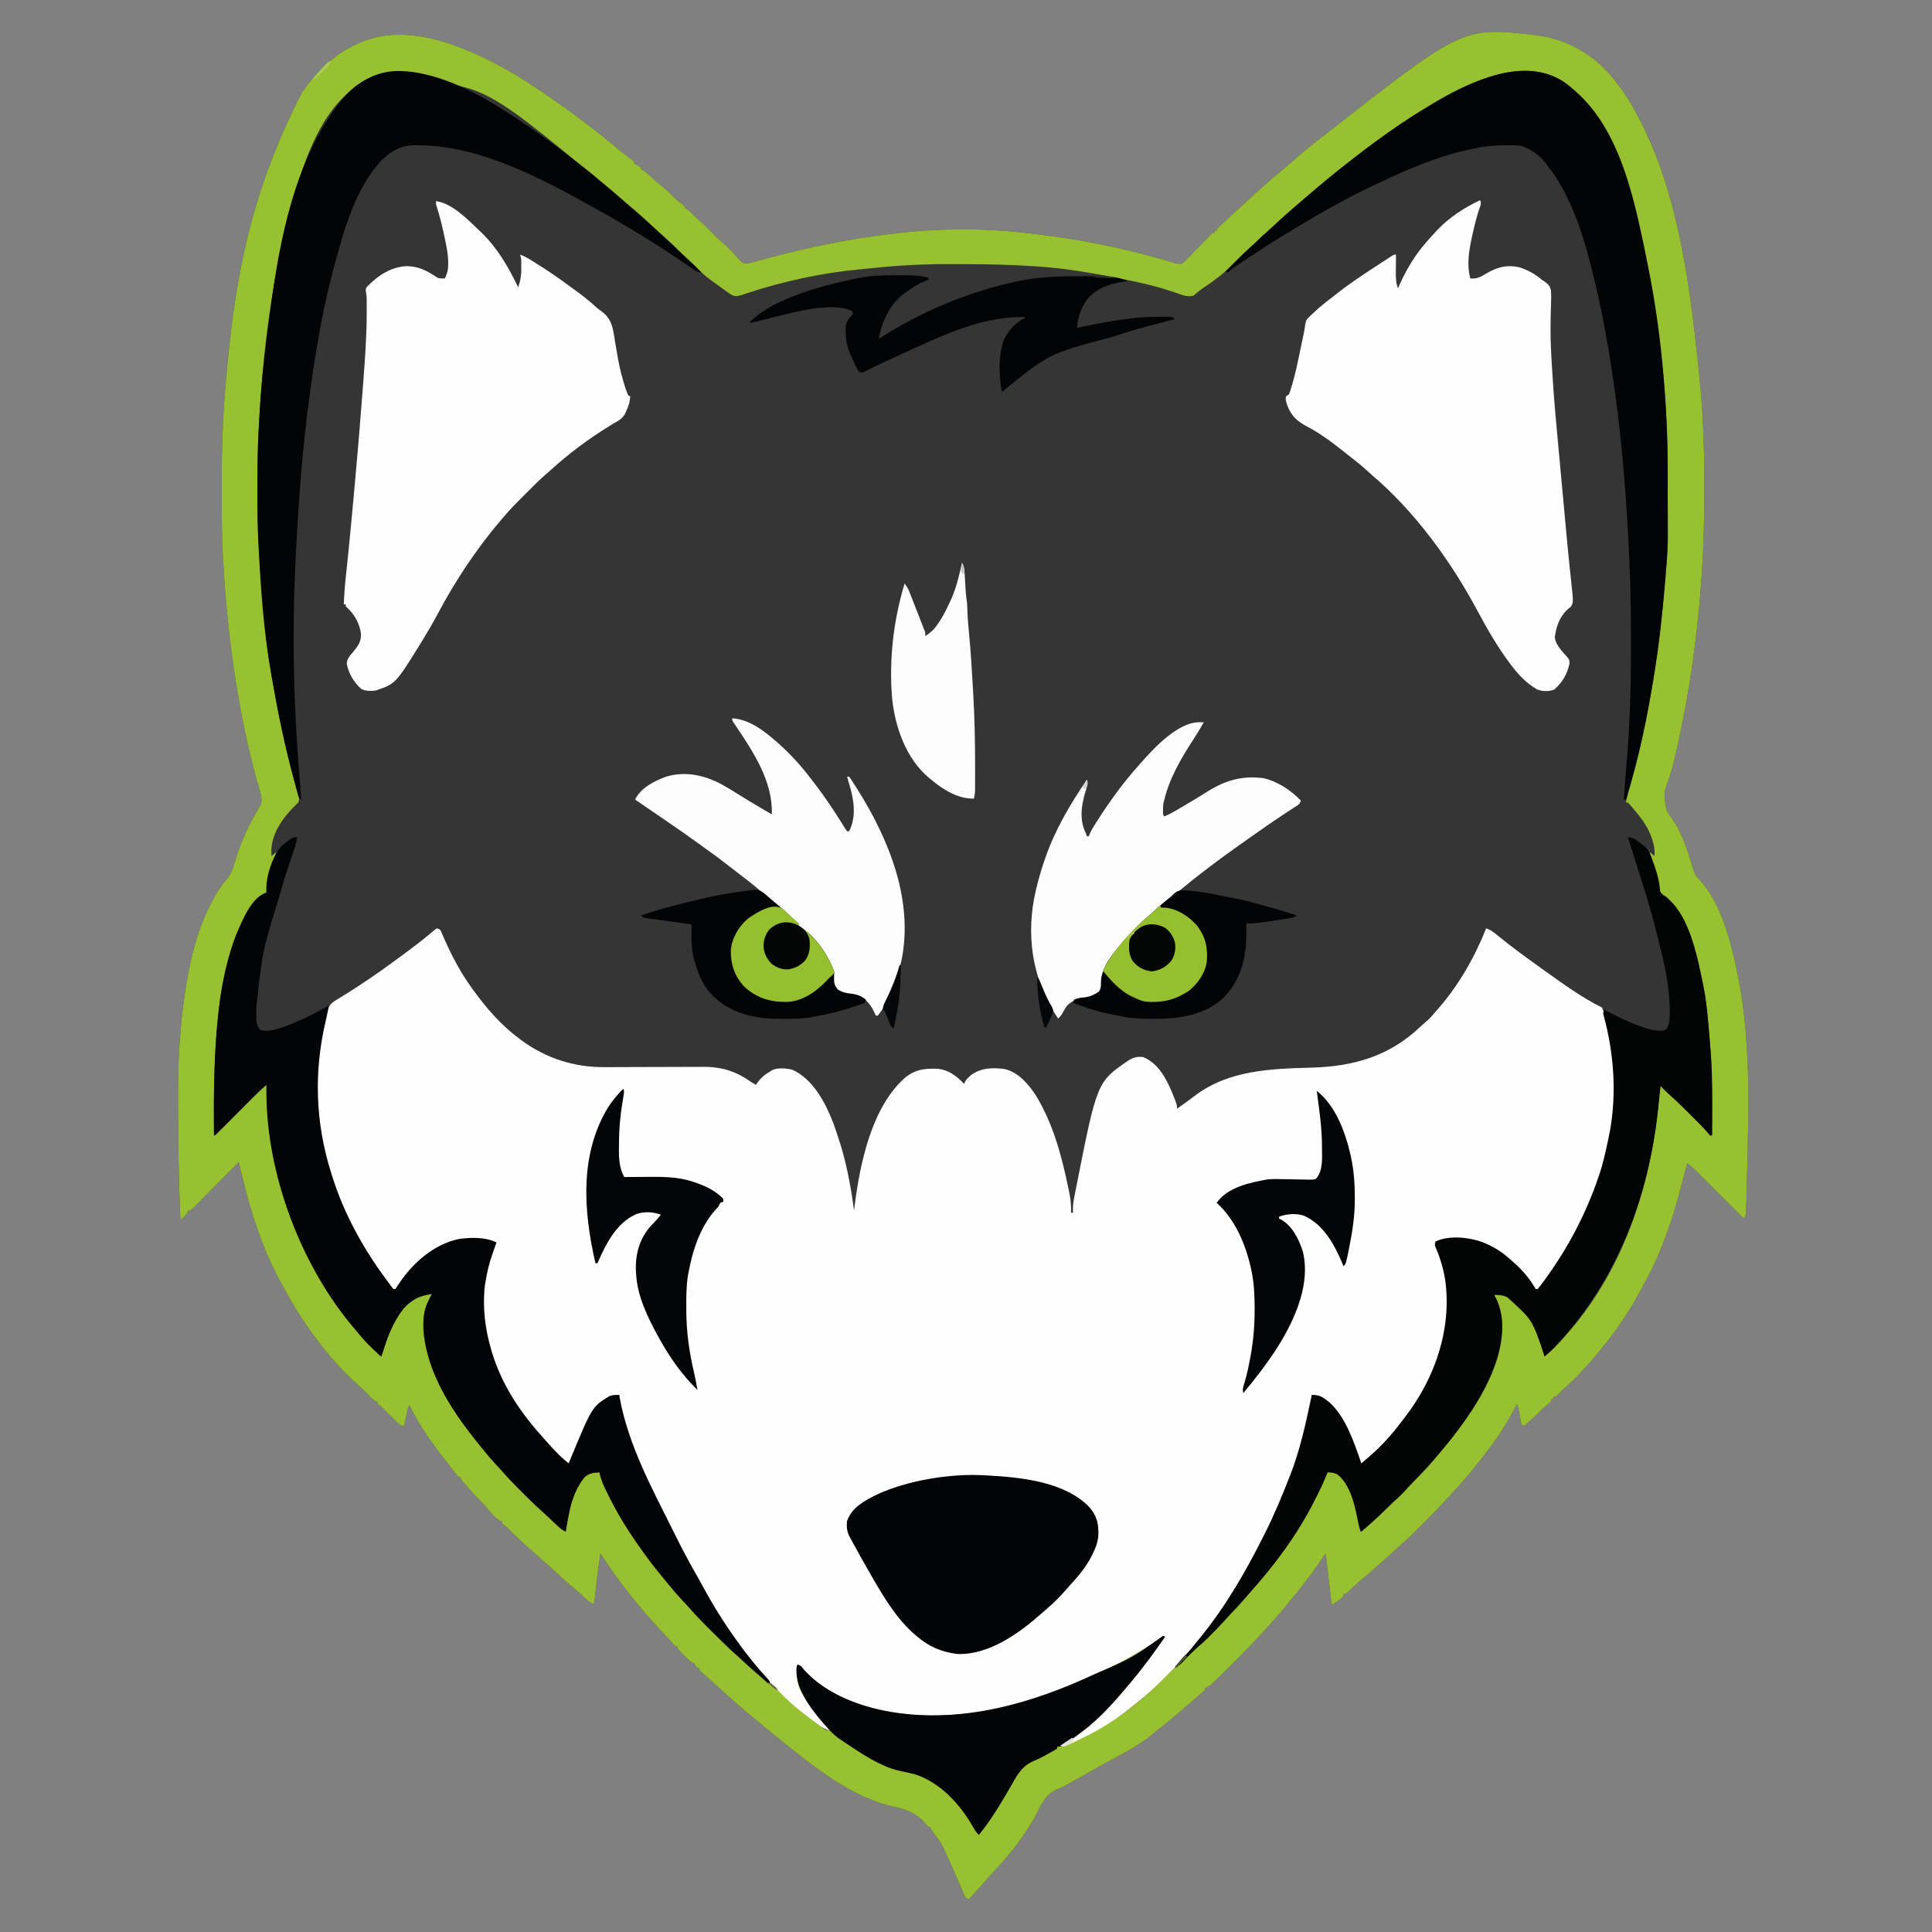 <?xml version="1.0" encoding="UTF-8"?>
<svg version="1.1" xmlns="http://www.w3.org/2000/svg" width="1950" height="1950">
<rect width="100%" height="100%" fill="#808080" stroke="none"/>
<path d="M0 0 C0.83 0.345 1.66 0.691 2.515 1.047 C28.761 12.122 53.564 26.866 77 43 C78.298 43.89 78.298 43.89 79.622 44.798 C91.283 52.805 102.832 60.923 114.065 69.521 C116.103 71.079 118.149 72.626 120.195 74.172 C131.06 82.4 141.645 90.942 152.164 99.605 C153.1 100.375 154.036 101.145 155 101.938 C155.852 102.639 156.704 103.34 157.582 104.062 C160.525 106.42 163.553 108.639 166.637 110.809 C167.087 111.202 167.536 111.595 168 112 C168 112.66 168 113.32 168 114 C168.598 114.289 169.196 114.578 169.812 114.875 C172 116 172 116 175 118 C175 118.66 175 119.32 175 120 C175.566 120.246 176.132 120.492 176.715 120.746 C179.392 122.215 181.33 123.978 183.562 126.062 C187.178 129.384 190.859 132.551 194.688 135.625 C198.459 138.676 201.943 141.821 205.312 145.305 C209.007 149.016 212.956 152.559 217.238 155.578 C217.82 156.047 218.401 156.517 219 157 C219 157.66 219 158.32 219 159 C219.572 159.244 220.145 159.487 220.734 159.738 C223.404 161.225 225.138 162.981 227.25 165.188 C229.978 167.982 232.702 170.671 235.688 173.188 C240.287 177.123 244.494 181.44 248.725 185.762 C251.687 188.768 254.694 191.634 257.902 194.375 C260.86 196.923 263.58 199.592 266.254 202.438 C266.964 203.186 267.673 203.935 268.404 204.707 C269.861 206.254 271.303 207.815 272.732 209.387 C273.441 210.125 274.149 210.864 274.879 211.625 C275.504 212.298 276.128 212.971 276.772 213.664 C280.963 216.177 285.309 214.167 289.807 213.08 C291.186 212.711 292.564 212.338 293.941 211.961 C295.494 211.545 297.047 211.128 298.6 210.712 C299.408 210.494 300.217 210.276 301.05 210.051 C342.138 198.995 383.57 190.283 425.846 185.257 C427.912 185.011 429.977 184.755 432.042 184.5 C476.457 179.129 524.585 179.151 568.971 184.747 C571.118 185.015 573.267 185.268 575.417 185.52 C619.677 190.741 663.373 199.628 706.117 212.257 C707.964 212.797 707.964 212.797 709.848 213.348 C711.457 213.827 711.457 213.827 713.098 214.317 C717.035 215.331 717.035 215.331 721 215 C723.667 212.999 725.904 210.628 728.199 208.219 C728.875 207.531 729.552 206.843 730.248 206.134 C732.407 203.934 734.548 201.718 736.688 199.5 C738.84 197.285 740.997 195.073 743.159 192.866 C744.503 191.492 745.842 190.112 747.175 188.726 C747.78 188.106 748.384 187.485 749.007 186.846 C749.538 186.295 750.069 185.744 750.616 185.177 C752 184 752 184 754 184 C754 183.34 754 182.68 754 182 C754.66 182 755.32 182 756 182 C756 181.34 756 180.68 756 180 C757.504 178.52 757.504 178.52 759.562 176.812 C762.325 174.467 764.967 172.092 767.5 169.5 C769.758 167.207 772.06 165.036 774.5 162.938 C778.605 159.402 782.55 155.707 786.5 152 C790.979 147.8 795.469 143.633 800.125 139.629 C802.388 137.663 804.597 135.643 806.812 133.625 C811.082 129.771 815.487 126.127 819.957 122.508 C823.481 119.604 826.931 116.623 830.375 113.625 C840.216 105.068 850.05 96.605 860.441 88.715 C863.773 86.184 867.066 83.606 870.358 81.025 C1004.488 -23.982 1004.488 -23.982 1078.586 -15.5 C1110.515 -11.448 1138.024 4.707 1157.797 30.082 C1158.887 31.526 1158.887 31.526 1160 33 C1160.88 34.129 1161.76 35.258 1162.641 36.387 C1169.806 45.72 1175.562 55.582 1181 66 C1181.357 66.677 1181.714 67.354 1182.082 68.051 C1222.431 144.921 1234.648 238.17 1245 348 C1245.049 348.665 1245.098 349.331 1245.148 350.017 C1245.493 354.76 1245.815 359.504 1246.125 364.25 C1246.201 365.395 1246.276 366.54 1246.354 367.719 C1247.787 391.257 1248.17 414.812 1248.13 438.386 C1248.125 441.814 1248.128 445.241 1248.134 448.669 C1248.171 474.768 1247.482 500.83 1245.75 526.875 C1245.687 527.827 1245.624 528.78 1245.56 529.761 C1241.691 587.585 1233.749 645.119 1221.189 701.706 C1220.815 703.395 1220.443 705.084 1220.073 706.774 C1218.101 715.766 1215.916 724.568 1213.004 733.305 C1206.89 750.208 1206.89 750.208 1210.223 767.206 C1212.403 770.81 1214.767 774.22 1217.286 777.594 C1219.926 781.3 1221.848 785.254 1223.75 789.375 C1224.285 790.505 1224.285 790.505 1224.83 791.657 C1229.828 802.542 1233.343 814.111 1236.769 825.572 C1238.084 829.83 1239.172 832.828 1242.5 835.938 C1263.02 857.591 1272.465 890.723 1279 919 C1279.218 919.935 1279.435 920.87 1279.659 921.834 C1295.926 993.349 1293.027 1068.015 1291.187 1140.827 C1291.125 1143.306 1291.066 1145.785 1291.007 1148.264 C1290.913 1152.14 1290.808 1156.016 1290.694 1159.892 C1290.654 1161.318 1290.616 1162.744 1290.582 1164.17 C1290.534 1166.116 1290.473 1168.063 1290.411 1170.009 C1290.364 1171.645 1290.364 1171.645 1290.316 1173.314 C1290 1176 1290 1176 1288 1179 C1287.062 1178.058 1287.062 1178.058 1286.104 1177.097 C1280.193 1171.166 1274.279 1165.237 1268.362 1159.31 C1265.321 1156.264 1262.28 1153.216 1259.242 1150.167 C1256.307 1147.221 1253.37 1144.277 1250.431 1141.336 C1249.313 1140.216 1248.196 1139.095 1247.079 1137.974 C1245.51 1136.396 1243.937 1134.823 1242.363 1133.249 C1241.024 1131.907 1241.024 1131.907 1239.658 1130.537 C1236.868 1127.874 1233.988 1125.436 1231 1123 C1229.033 1130.327 1227.079 1137.655 1225.211 1145.008 C1216.871 1177.552 1206.033 1210.248 1190.099 1239.952 C1189.299 1241.442 1188.508 1242.937 1187.722 1244.435 C1177.076 1264.709 1165.156 1283.985 1151 1302 C1149.942 1303.359 1149.942 1303.359 1148.863 1304.746 C1146.937 1307.188 1144.978 1309.599 1143 1312 C1141.826 1313.435 1141.826 1313.435 1140.629 1314.898 C1130.103 1327.631 1118.836 1339.755 1106.5 1350.75 C1104.372 1352.665 1102.36 1354.627 1100.375 1356.688 C1098 1359 1098 1359 1096 1359 C1096 1359.66 1096 1360.32 1096 1361 C1095.34 1361 1094.68 1361 1094 1361 C1094 1361.66 1094 1362.32 1094 1363 C1092.496 1364.48 1092.496 1364.48 1090.438 1366.188 C1087.675 1368.533 1085.033 1370.908 1082.5 1373.5 C1079.407 1376.649 1076.143 1379.541 1072.801 1382.422 C1070.776 1384.196 1068.865 1386.058 1067 1388 C1066.01 1387.67 1065.02 1387.34 1064 1387 C1063.308 1385.174 1063.308 1385.174 1062.867 1382.816 C1062.701 1381.971 1062.535 1381.126 1062.363 1380.256 C1062.202 1379.367 1062.041 1378.478 1061.875 1377.562 C1061.541 1375.813 1061.205 1374.065 1060.867 1372.316 C1060.724 1371.537 1060.581 1370.758 1060.433 1369.955 C1060.069 1367.935 1060.069 1367.935 1059 1366 C1058.536 1366.949 1058.072 1367.898 1057.594 1368.875 C1048.646 1386.675 1037.304 1403.349 1025 1419 C1024.145 1420.109 1023.291 1421.218 1022.438 1422.328 C1013.432 1433.98 1003.866 1445.116 993.853 1455.912 C992.088 1457.817 990.338 1459.733 988.597 1461.66 C981.552 1469.448 974.229 1476.926 966.792 1484.338 C964.801 1486.324 962.815 1488.315 960.83 1490.307 C949.612 1501.531 949.612 1501.531 943.698 1506.552 C940.708 1509.102 937.866 1511.812 935 1514.5 C930.696 1518.517 926.37 1522.491 921.91 1526.336 C919.638 1528.315 917.415 1530.346 915.188 1532.375 C911.768 1535.466 908.28 1538.425 904.688 1541.312 C899.644 1545.376 894.912 1549.711 890.239 1554.191 C886.212 1558 886.212 1558 884 1558 C884 1558.66 884 1559.32 884 1560 C882.539 1561.508 882.539 1561.508 880.625 1563.125 C879.685 1563.933 879.685 1563.933 878.727 1564.758 C877 1566 877 1566 875 1566 C875 1566.66 875 1567.32 875 1568 C874.01 1568 873.02 1568 872 1568 C870.02 1551.17 868.04 1534.34 866 1517 C861.38 1523.6 856.76 1530.2 852 1537 C844.852 1546.509 837.593 1555.847 830 1565 C828.5 1566.854 827 1568.708 825.5 1570.562 C821.824 1575.058 818.008 1579.395 814.098 1583.688 C812.305 1585.664 810.552 1587.665 808.812 1589.688 C798.192 1601.835 786.85 1613.312 775.43 1624.701 C773.103 1627.022 770.782 1629.349 768.461 1631.676 C766.956 1633.18 765.451 1634.684 763.945 1636.188 C763.265 1636.87 762.585 1637.552 761.884 1638.255 C749.656 1650.424 749.656 1650.424 744 1653 C744 1653.66 744 1654.32 744 1655 C742.777 1656.27 742.777 1656.27 740.938 1657.812 C740.208 1658.433 739.478 1659.053 738.727 1659.691 C737.827 1660.453 736.927 1661.215 736 1662 C734.241 1663.523 732.487 1665.051 730.732 1666.579 C719.761 1676.126 708.736 1685.543 697.242 1694.457 C695.334 1695.941 693.476 1697.445 691.633 1699.012 C678.203 1710.41 662.063 1718.663 646.617 1726.961 C640.781 1730.101 635.012 1733.353 629.25 1736.625 C616.358 1743.937 616.358 1743.937 610.754 1747.055 C609.263 1747.887 607.777 1748.725 606.295 1749.572 C602.926 1751.479 599.631 1753.202 596.012 1754.586 C583.534 1759.622 579.318 1769.595 573.464 1781.175 C571.433 1785.094 569.176 1788.837 566.812 1792.562 C566.413 1793.196 566.013 1793.829 565.601 1794.481 C556.332 1808.977 545.812 1822.209 534.043 1834.742 C531.178 1837.797 528.402 1840.917 525.664 1844.086 C522.167 1848.108 518.571 1852.044 515 1856 C513.312 1857.875 511.625 1859.75 509.938 1861.625 C508.625 1863.083 507.312 1864.542 506 1866 C503 1865 503 1865 501.701 1862.725 C501.271 1861.727 500.841 1860.728 500.398 1859.699 C499.913 1858.586 499.427 1857.473 498.926 1856.326 C498.414 1855.125 497.902 1853.925 497.375 1852.688 C496.84 1851.455 496.304 1850.224 495.767 1848.992 C494.685 1846.509 493.608 1844.024 492.534 1841.537 C489.398 1834.305 486.161 1827.119 482.887 1819.949 C482.134 1818.294 481.392 1816.634 480.652 1814.973 C477.826 1808.908 474.013 1803.801 469.891 1798.566 C468 1796 468 1796 467 1793 C466.34 1793 465.68 1793 465 1793 C464.175 1791.989 463.35 1790.979 462.5 1789.938 C454.228 1779.971 442.809 1775.063 430.438 1772.625 C386.573 1763.234 347.253 1730.529 313 1703 C312.36 1702.486 311.719 1701.972 311.06 1701.442 C303.487 1695.35 295.98 1689.189 288.584 1682.883 C285.242 1680.036 281.856 1677.254 278.438 1674.5 C273.362 1670.372 268.56 1665.997 263.766 1661.551 C261.559 1659.516 259.334 1657.524 257.062 1655.562 C252.862 1651.926 248.802 1648.142 244.742 1644.35 C242.095 1641.887 239.425 1639.518 236.602 1637.258 C235.743 1636.513 234.885 1635.768 234 1635 C234 1634.34 234 1633.68 234 1633 C233.041 1632.598 233.041 1632.598 232.062 1632.188 C230 1631 230 1631 229 1628 C227.688 1627.293 226.351 1626.63 225 1626 C223.353 1624.611 223.353 1624.611 221.766 1623.031 C221.192 1622.46 220.618 1621.889 220.027 1621.301 C219.441 1620.707 218.854 1620.112 218.25 1619.5 C217.347 1618.609 217.347 1618.609 216.426 1617.699 C215.573 1616.843 215.573 1616.843 214.703 1615.969 C214.184 1615.447 213.665 1614.926 213.13 1614.389 C212 1613 212 1613 212 1611 C211.01 1610.67 210.02 1610.34 209 1610 C207.422 1608.398 207.422 1608.398 205.75 1606.375 C203.426 1603.631 201.071 1601.013 198.5 1598.5 C195.464 1595.511 192.655 1592.383 189.875 1589.156 C187.826 1586.8 185.728 1584.495 183.625 1582.188 C179.782 1577.924 176.107 1573.554 172.5 1569.09 C170.68 1566.84 168.848 1564.605 167 1562.379 C155.043 1547.916 144.26 1532.703 134 1517 C132.03 1530.038 130.369 1543.082 129.003 1556.198 C128.886 1557.301 128.769 1558.403 128.648 1559.539 C128.547 1560.521 128.446 1561.503 128.341 1562.514 C128 1565 128 1565 127 1568 C123.138 1566.402 120.418 1563.779 117.438 1560.938 C113.605 1557.349 109.731 1553.904 105.625 1550.625 C99.9 1546.018 94.578 1541.032 89.223 1536.008 C86.182 1533.158 83.077 1530.395 79.922 1527.672 C77.589 1525.642 75.295 1523.572 73 1521.5 C70.063 1518.849 67.114 1516.217 64.125 1513.625 C55.811 1506.367 47.76 1498.9 40.059 1490.996 C37.966 1488.847 37.966 1488.847 35 1487 C35 1486.34 35 1485.68 35 1485 C34.419 1484.745 33.837 1484.49 33.238 1484.227 C27.016 1480.817 22.354 1474.32 17.781 1469 C15.926 1466.917 13.988 1464.957 12 1463 C8.776 1459.819 5.756 1456.528 2.809 1453.09 C0.103 1449.964 -2.7 1446.928 -5.496 1443.883 C-7 1442 -7 1442 -7 1440 C-7.66 1440 -8.32 1440 -9 1440 C-10.668 1438.079 -12.215 1436.149 -13.75 1434.125 C-14.75 1432.824 -15.75 1431.523 -16.75 1430.223 C-17.545 1429.185 -17.545 1429.185 -18.355 1428.125 C-19.984 1426.021 -21.643 1423.943 -23.312 1421.871 C-36.934 1404.87 -49.243 1386.514 -59 1367 C-60.634 1371.56 -61.723 1376.125 -62.625 1380.875 C-62.759 1381.563 -62.893 1382.252 -63.031 1382.961 C-63.358 1384.64 -63.679 1386.32 -64 1388 C-67.925 1388 -68.656 1386.823 -71.5 1384.188 C-72.378 1383.375 -73.256 1382.563 -74.16 1381.727 C-78.062 1377.981 -81.872 1374.153 -85.652 1370.285 C-87.976 1367.884 -87.976 1367.884 -91 1366 C-91 1365.34 -91 1364.68 -91 1364 C-91.552 1363.777 -92.103 1363.554 -92.672 1363.324 C-95.731 1361.584 -97.807 1359.342 -100.25 1356.812 C-103.355 1353.604 -106.474 1350.549 -109.855 1347.633 C-114.11 1343.953 -118.098 1340.05 -122.062 1336.062 C-122.731 1335.398 -123.399 1334.733 -124.088 1334.049 C-128.597 1329.531 -132.862 1324.859 -137 1320 C-137.817 1319.043 -137.817 1319.043 -138.65 1318.068 C-156.526 1296.97 -171.758 1274.393 -184.881 1250.061 C-185.908 1248.17 -186.955 1246.292 -188.012 1244.418 C-206.683 1210.674 -218.838 1173.034 -227.734 1135.66 C-228.054 1134.324 -228.374 1132.988 -228.695 1131.652 C-229.465 1128.436 -230.234 1125.218 -231 1122 C-231.609 1122.614 -232.219 1123.228 -232.847 1123.86 C-238.58 1129.634 -244.319 1135.403 -250.063 1141.166 C-253.016 1144.13 -255.967 1147.095 -258.914 1150.065 C-261.756 1152.929 -264.603 1155.788 -267.453 1158.643 C-268.542 1159.735 -269.629 1160.83 -270.714 1161.925 C-272.23 1163.456 -273.751 1164.979 -275.275 1166.502 C-276.141 1167.372 -277.007 1168.243 -277.899 1169.14 C-280 1171 -280 1171 -282 1171 C-282.248 1171.578 -282.495 1172.155 -282.75 1172.75 C-284.183 1175.329 -285.784 1177.061 -288 1179 C-288.66 1179 -289.32 1179 -290 1179 C-291.54 1142.56 -292.24 1106.138 -292.305 1069.665 C-292.312 1066.677 -292.326 1063.688 -292.341 1060.699 C-292.515 1023.247 -290.857 986.036 -285 949 C-284.817 947.823 -284.634 946.647 -284.446 945.435 C-279.598 914.796 -271.979 884.364 -257 857 C-256.413 855.912 -255.827 854.824 -255.223 853.703 C-251.92 847.802 -248.255 842.521 -243.895 837.352 C-239.348 831.709 -237.104 826.774 -235.25 819.875 C-229.857 801.04 -222.051 783.465 -211.996 766.648 C-211.441 765.713 -210.885 764.777 -210.312 763.812 C-209.834 763.056 -209.356 762.299 -208.863 761.52 C-206.347 754.176 -210.579 744.814 -212.562 737.688 C-230.831 670.663 -240.906 601.487 -245.75 532.25 C-245.839 530.99 -245.839 530.99 -245.929 529.705 C-246.338 523.806 -246.687 517.905 -247 512 C-247.048 511.104 -247.097 510.208 -247.147 509.285 C-248.194 489.061 -248.188 468.829 -248.185 448.583 C-248.185 444.759 -248.192 440.935 -248.206 437.112 C-248.33 401.876 -247.12 366.771 -243.902 331.672 C-243.833 330.907 -243.763 330.142 -243.692 329.353 C-235.663 242.18 -223.153 150.352 -167 42 C-166.314 41.028 -165.628 40.056 -164.922 39.055 C-145.378 12.129 -119.768 -8.546 -86.391 -14.629 C-56.773 -19.226 -27.209 -11.329 0 0 Z " fill="#353536" transform="translate(472,51)"/>
<path d="M0 0 C3 1 3 1 4.144 2.952 C4.506 3.806 4.869 4.659 5.242 5.539 C5.662 6.501 6.082 7.463 6.514 8.454 C6.963 9.5 7.412 10.547 7.875 11.625 C15.365 28.516 24.16 44.996 35 60 C35.431 60.598 35.862 61.196 36.306 61.812 C50.055 80.783 65.029 98.077 84 112 C84.577 112.427 85.154 112.853 85.749 113.293 C110.366 131.257 138.685 140.272 169.052 140.082 C170.215 140.079 171.377 140.076 172.575 140.072 C175.083 140.065 177.591 140.056 180.099 140.045 C184.077 140.027 188.055 140.017 192.033 140.009 C203.338 139.985 214.642 139.949 225.947 139.904 C232.206 139.879 238.465 139.862 244.725 139.852 C248.026 139.847 251.327 139.837 254.628 139.819 C258.315 139.8 262.002 139.793 265.689 139.789 C266.762 139.78 267.834 139.771 268.939 139.762 C278.968 139.775 288.687 141.022 298.062 144.688 C298.735 144.944 299.408 145.201 300.101 145.466 C306.238 147.909 311.578 151.249 317 155 C318.66 156.012 320.324 157.015 322 158 C322.329 157.492 322.657 156.984 322.996 156.461 C326.873 150.851 331.098 147.37 337 144 C337.905 143.437 337.905 143.437 338.828 142.863 C344.681 140.537 352.771 141.149 358.785 142.734 C379.441 152.004 392.062 175.885 399.832 195.934 C401.307 199.928 402.663 203.958 404 208 C404.284 208.834 404.569 209.667 404.862 210.526 C412.996 234.539 417.761 259.889 421 285 C421.203 283.266 421.203 283.266 421.41 281.496 C426.902 237.762 438.48 180.006 473.438 149.91 C481.65 143.789 489.095 141.791 499.125 141.688 C500.038 141.658 500.95 141.629 501.891 141.6 C512.793 141.499 520.766 146.205 528.609 153.496 C529.763 154.64 530.886 155.816 532 157 C532.257 156.412 532.513 155.824 532.777 155.219 C534.115 152.791 535.495 151.338 537.562 149.5 C538.183 148.933 538.803 148.366 539.441 147.781 C549.697 140.641 560.903 140.435 573 142 C586.703 145.131 597.173 157.233 604.463 168.574 C622.166 197.422 630.771 230.364 637.5 263.25 C637.755 264.48 638.011 265.711 638.274 266.979 C639.602 273.74 640.355 280.108 640 287 C640.66 287 641.32 287 642 287 C641.974 285.836 641.948 284.672 641.922 283.473 C641.925 279.346 642.474 275.495 643.25 271.434 C643.383 270.73 643.517 270.027 643.654 269.303 C644.093 267.012 644.545 264.725 645 262.438 C645.156 261.645 645.312 260.853 645.473 260.036 C666.258 155.067 666.258 155.067 697.875 133.375 C702.726 130.367 707.284 129.013 713 130 C728.097 136.269 736.103 151.589 742.125 165.93 C747 178.03 747 178.03 747 182 C748.405 181.002 749.81 180.003 751.214 179.003 C752.466 178.112 753.719 177.222 754.973 176.333 C758.258 173.994 761.511 171.627 764.707 169.168 C798.761 143.098 841.676 141.695 883.056 140.555 C925.078 139.396 961.217 129.08 992.281 99.543 C994.204 97.744 996.112 96.057 998.145 94.395 C1000.4 92.503 1002.296 90.731 1004.188 88.5 C1005.071 87.458 1005.071 87.458 1005.973 86.395 C1006.642 85.604 1007.311 84.814 1008 84 C1008.803 83.096 1009.606 82.193 1010.434 81.262 C1031.062 57.86 1047.563 28.942 1059 0 C1063.603 1.488 1066.904 4.135 1070.562 7.188 C1084.865 18.865 1099.82 29.721 1114.838 40.455 C1116.264 41.474 1117.688 42.495 1119.111 43.518 C1137.214 56.534 1156.02 70.01 1176 80 C1186.217 103.958 1188.232 133.771 1188.188 159.438 C1188.187 160.136 1188.186 160.834 1188.185 161.554 C1188.123 182.895 1185.573 203.149 1181 224 C1180.794 224.949 1180.588 225.898 1180.376 226.876 C1169.071 277.639 1142.884 324.44 1111 365 C1107.01 363.67 1105.794 361.1 1103.562 357.75 C1090.243 338.491 1072.613 323.216 1050 316 C1049.229 315.754 1048.458 315.508 1047.664 315.254 C1035.118 312.062 1020.19 312.838 1008 317 C1008.181 317.535 1008.362 318.07 1008.549 318.622 C1017.612 345.587 1017.612 345.587 1019 357 C1019.164 358.332 1019.164 358.332 1019.332 359.691 C1020.816 374.231 1020.292 388.589 1018 403 C1017.847 403.986 1017.847 403.986 1017.691 404.991 C1009.156 458.973 973.88 505.426 934 541 C931.409 539.704 931.383 538.811 930.441 536.117 C930.144 535.291 929.846 534.465 929.54 533.614 C929.217 532.71 928.895 531.806 928.562 530.875 C916.451 497.469 916.451 497.469 891.977 472.836 C889.068 471.606 886.119 471.36 883 471 C882.863 472.703 882.863 472.703 882.723 474.441 C881.871 482.039 880.102 489.485 878.438 496.938 C878.259 497.736 878.081 498.535 877.897 499.359 C865.203 555.825 840.111 610.716 810 660 C809.066 661.539 809.066 661.539 808.112 663.11 C800.937 674.899 793.604 686.456 785.207 697.417 C784.049 698.936 782.914 700.474 781.781 702.012 C773.016 713.905 763.743 725.381 753.633 736.156 C751.628 738.322 749.692 740.51 747.77 742.746 C743.575 747.56 739.087 752.06 734.562 756.562 C733.755 757.374 732.947 758.185 732.115 759.021 C727.241 763.888 722.261 768.554 717 773 C716.093 773.767 716.093 773.767 715.167 774.55 C691.544 794.33 662.18 817.563 632 826 C631.01 825.67 630.02 825.34 629 825 C629.488 824.684 629.975 824.367 630.478 824.041 C640.062 817.801 649.408 811.577 658 804 C658.902 803.207 659.805 802.414 660.734 801.598 C672.438 791.08 684.115 780.14 693.832 767.734 C695.964 765.045 698.178 762.455 700.43 759.867 C706.283 753.139 711.767 746.225 717 739 C717.785 737.923 717.785 737.923 718.585 736.823 C726.471 726.036 726.471 726.036 734 715 C733.016 715.636 733.016 715.636 732.011 716.285 C652.95 767.032 554.439 807.39 452.352 790.711 C420.652 783.741 389.415 770.19 367 746 C366.003 744.997 365.004 743.996 364 743 C362.221 767.157 379.396 788.362 394.383 805.891 C396 808 396 808 396 810 C366.952 796.87 337.94 766.866 319 742 C318.001 740.761 317 739.524 315.996 738.289 C262.128 671.399 212.494 579.642 187 491 C186.825 490.344 186.65 489.688 186.47 489.013 C184.878 482.946 183.562 477.285 184 471 C173.987 472.691 167.468 477.208 161 485 C157.715 489.849 154.81 494.864 152 500 C151.665 500.608 151.33 501.216 150.985 501.843 C144.172 514.383 139.149 527.715 134 541 C127.908 536.72 122.651 531.928 117.438 526.625 C116.721 525.908 116.005 525.192 115.268 524.453 C93.668 502.677 76.076 477.722 63 450 C62.465 448.872 61.93 447.744 61.379 446.582 C54.694 431.77 50.435 416.044 48 400 C47.816 398.805 47.631 397.61 47.441 396.379 C44.235 369.642 47.745 341.145 60 317 C38.664 311.642 17.935 312.4 -1.332 323.668 C-18.354 334.193 -30.987 348.48 -42 365 C-45.289 363.608 -46.966 362.116 -49.066 359.246 C-49.629 358.483 -50.191 357.72 -50.77 356.934 C-51.362 356.11 -51.953 355.286 -52.562 354.438 C-53.492 353.155 -53.492 353.155 -54.441 351.847 C-74.045 324.59 -90.383 295.11 -102.036 263.603 C-102.901 261.267 -103.787 258.942 -104.68 256.617 C-125.184 202.17 -126.679 140.743 -111 85 C-110.837 84.266 -110.675 83.532 -110.507 82.776 C-108.659 75.979 -103.591 73.462 -97.812 70 C-95.72 68.692 -93.629 67.382 -91.539 66.07 C-90.459 65.402 -89.379 64.733 -88.267 64.044 C-83.008 60.753 -77.845 57.321 -72.688 53.875 C-71.683 53.205 -70.679 52.536 -69.645 51.846 C-61.362 46.297 -53.245 40.546 -45.218 34.633 C-42.87 32.905 -40.516 31.186 -38.16 29.469 C-30.841 24.12 -23.562 18.732 -16.438 13.125 C-15.877 12.684 -15.316 12.242 -14.738 11.788 C-12.136 9.728 -9.568 7.638 -7.023 5.508 C-5.682 4.39 -5.682 4.39 -4.312 3.25 C-3.546 2.595 -2.779 1.94 -1.988 1.266 C-1.332 0.848 -0.676 0.43 0 0 Z " fill="#FEFEFE" transform="translate(441,937)"/>
<path d="M0 0 C0.83 0.345 1.66 0.691 2.515 1.047 C28.761 12.122 53.564 26.866 77 43 C78.298 43.89 78.298 43.89 79.622 44.798 C91.283 52.805 102.832 60.923 114.065 69.521 C116.103 71.079 118.149 72.626 120.195 74.172 C131.06 82.4 141.645 90.942 152.164 99.605 C153.1 100.375 154.036 101.145 155 101.938 C155.852 102.639 156.704 103.34 157.582 104.062 C160.525 106.42 163.553 108.639 166.637 110.809 C167.087 111.202 167.536 111.595 168 112 C168 112.66 168 113.32 168 114 C168.598 114.289 169.196 114.578 169.812 114.875 C172 116 172 116 175 118 C175 118.66 175 119.32 175 120 C175.566 120.246 176.132 120.492 176.715 120.746 C179.392 122.215 181.33 123.978 183.562 126.062 C187.178 129.384 190.859 132.551 194.688 135.625 C198.459 138.676 201.943 141.821 205.312 145.305 C209.007 149.016 212.956 152.559 217.238 155.578 C217.82 156.047 218.401 156.517 219 157 C219 157.66 219 158.32 219 159 C219.572 159.244 220.145 159.487 220.734 159.738 C223.404 161.225 225.138 162.981 227.25 165.188 C229.978 167.982 232.702 170.671 235.688 173.188 C240.287 177.123 244.494 181.44 248.725 185.762 C251.687 188.768 254.694 191.634 257.902 194.375 C260.86 196.923 263.58 199.592 266.254 202.438 C266.964 203.186 267.673 203.935 268.404 204.707 C269.861 206.254 271.303 207.815 272.732 209.387 C273.441 210.125 274.149 210.864 274.879 211.625 C275.504 212.298 276.128 212.971 276.772 213.664 C280.963 216.177 285.309 214.167 289.807 213.08 C291.186 212.711 292.564 212.338 293.941 211.961 C295.494 211.545 297.047 211.128 298.6 210.712 C299.408 210.494 300.217 210.276 301.05 210.051 C342.138 198.995 383.57 190.283 425.846 185.257 C427.912 185.011 429.977 184.755 432.042 184.5 C476.457 179.129 524.585 179.151 568.971 184.747 C571.118 185.015 573.267 185.268 575.417 185.52 C619.677 190.741 663.373 199.628 706.117 212.257 C707.964 212.797 707.964 212.797 709.848 213.348 C711.457 213.827 711.457 213.827 713.098 214.317 C717.035 215.331 717.035 215.331 721 215 C723.667 212.999 725.904 210.628 728.199 208.219 C728.875 207.531 729.552 206.843 730.248 206.134 C732.407 203.934 734.548 201.718 736.688 199.5 C738.84 197.285 740.997 195.073 743.159 192.866 C744.503 191.492 745.842 190.112 747.175 188.726 C747.78 188.106 748.384 187.485 749.007 186.846 C749.538 186.295 750.069 185.744 750.616 185.177 C752 184 752 184 754 184 C754 183.34 754 182.68 754 182 C754.66 182 755.32 182 756 182 C756 181.34 756 180.68 756 180 C757.504 178.52 757.504 178.52 759.562 176.812 C762.325 174.467 764.967 172.092 767.5 169.5 C769.758 167.207 772.06 165.036 774.5 162.938 C778.605 159.402 782.55 155.707 786.5 152 C790.979 147.8 795.469 143.633 800.125 139.629 C802.388 137.663 804.597 135.643 806.812 133.625 C811.082 129.771 815.487 126.127 819.957 122.508 C823.481 119.604 826.931 116.623 830.375 113.625 C840.216 105.068 850.05 96.605 860.441 88.715 C863.773 86.184 867.066 83.606 870.358 81.025 C1004.488 -23.982 1004.488 -23.982 1078.586 -15.5 C1110.515 -11.448 1138.024 4.707 1157.797 30.082 C1158.887 31.526 1158.887 31.526 1160 33 C1160.88 34.129 1161.76 35.258 1162.641 36.387 C1169.806 45.72 1175.562 55.582 1181 66 C1181.357 66.677 1181.714 67.354 1182.082 68.051 C1222.431 144.921 1234.648 238.17 1245 348 C1245.049 348.665 1245.098 349.331 1245.148 350.017 C1245.493 354.76 1245.815 359.504 1246.125 364.25 C1246.201 365.395 1246.276 366.54 1246.354 367.719 C1247.787 391.257 1248.17 414.812 1248.13 438.386 C1248.125 441.814 1248.128 445.241 1248.134 448.669 C1248.171 474.768 1247.482 500.83 1245.75 526.875 C1245.687 527.827 1245.624 528.78 1245.56 529.761 C1241.691 587.585 1233.749 645.119 1221.189 701.706 C1220.815 703.395 1220.443 705.084 1220.073 706.774 C1218.101 715.766 1215.916 724.568 1213.004 733.305 C1206.89 750.208 1206.89 750.208 1210.223 767.206 C1212.403 770.81 1214.767 774.22 1217.286 777.594 C1219.926 781.3 1221.848 785.254 1223.75 789.375 C1224.285 790.505 1224.285 790.505 1224.83 791.657 C1229.828 802.542 1233.343 814.111 1236.769 825.572 C1238.084 829.83 1239.172 832.828 1242.5 835.938 C1263.02 857.591 1272.465 890.723 1279 919 C1279.218 919.935 1279.435 920.87 1279.659 921.834 C1295.926 993.349 1293.027 1068.015 1291.187 1140.827 C1291.125 1143.306 1291.066 1145.785 1291.007 1148.264 C1290.913 1152.14 1290.808 1156.016 1290.694 1159.892 C1290.654 1161.318 1290.616 1162.744 1290.582 1164.17 C1290.534 1166.116 1290.473 1168.063 1290.411 1170.009 C1290.364 1171.645 1290.364 1171.645 1290.316 1173.314 C1290 1176 1290 1176 1288 1179 C1287.062 1178.058 1287.062 1178.058 1286.104 1177.097 C1280.193 1171.166 1274.279 1165.237 1268.362 1159.31 C1265.321 1156.264 1262.28 1153.216 1259.242 1150.167 C1256.307 1147.221 1253.37 1144.277 1250.431 1141.336 C1249.313 1140.216 1248.196 1139.095 1247.079 1137.974 C1245.51 1136.396 1243.937 1134.823 1242.363 1133.249 C1241.024 1131.907 1241.024 1131.907 1239.658 1130.537 C1236.868 1127.874 1233.988 1125.436 1231 1123 C1229.033 1130.327 1227.079 1137.655 1225.211 1145.008 C1216.871 1177.552 1206.033 1210.248 1190.099 1239.952 C1189.299 1241.442 1188.508 1242.937 1187.722 1244.435 C1177.076 1264.709 1165.156 1283.985 1151 1302 C1149.942 1303.359 1149.942 1303.359 1148.863 1304.746 C1146.937 1307.188 1144.978 1309.599 1143 1312 C1141.826 1313.435 1141.826 1313.435 1140.629 1314.898 C1130.103 1327.631 1118.836 1339.755 1106.5 1350.75 C1104.372 1352.665 1102.36 1354.627 1100.375 1356.688 C1098 1359 1098 1359 1096 1359 C1096 1359.66 1096 1360.32 1096 1361 C1095.34 1361 1094.68 1361 1094 1361 C1094 1361.66 1094 1362.32 1094 1363 C1092.496 1364.48 1092.496 1364.48 1090.438 1366.188 C1087.675 1368.533 1085.033 1370.908 1082.5 1373.5 C1079.407 1376.649 1076.143 1379.541 1072.801 1382.422 C1070.776 1384.196 1068.865 1386.058 1067 1388 C1066.01 1387.67 1065.02 1387.34 1064 1387 C1063.308 1385.174 1063.308 1385.174 1062.867 1382.816 C1062.701 1381.971 1062.535 1381.126 1062.363 1380.256 C1062.202 1379.367 1062.041 1378.478 1061.875 1377.562 C1061.541 1375.813 1061.205 1374.065 1060.867 1372.316 C1060.724 1371.537 1060.581 1370.758 1060.433 1369.955 C1060.069 1367.935 1060.069 1367.935 1059 1366 C1058.536 1366.949 1058.072 1367.898 1057.594 1368.875 C1048.646 1386.675 1037.304 1403.349 1025 1419 C1024.145 1420.109 1023.291 1421.218 1022.438 1422.328 C1013.432 1433.98 1003.866 1445.116 993.853 1455.912 C992.088 1457.817 990.338 1459.733 988.597 1461.66 C981.552 1469.448 974.229 1476.926 966.792 1484.338 C964.801 1486.324 962.815 1488.315 960.83 1490.307 C949.612 1501.531 949.612 1501.531 943.698 1506.552 C940.708 1509.102 937.866 1511.812 935 1514.5 C930.696 1518.517 926.37 1522.491 921.91 1526.336 C919.638 1528.315 917.415 1530.346 915.188 1532.375 C911.768 1535.466 908.28 1538.425 904.688 1541.312 C899.644 1545.376 894.912 1549.711 890.239 1554.191 C886.212 1558 886.212 1558 884 1558 C884 1558.66 884 1559.32 884 1560 C882.539 1561.508 882.539 1561.508 880.625 1563.125 C879.685 1563.933 879.685 1563.933 878.727 1564.758 C877 1566 877 1566 875 1566 C875 1566.66 875 1567.32 875 1568 C874.01 1568 873.02 1568 872 1568 C870.02 1551.17 868.04 1534.34 866 1517 C861.38 1523.6 856.76 1530.2 852 1537 C844.852 1546.509 837.593 1555.847 830 1565 C828.5 1566.854 827 1568.708 825.5 1570.562 C821.824 1575.058 818.008 1579.395 814.098 1583.688 C812.305 1585.664 810.552 1587.665 808.812 1589.688 C798.192 1601.835 786.85 1613.312 775.43 1624.701 C773.103 1627.022 770.782 1629.349 768.461 1631.676 C766.956 1633.18 765.451 1634.684 763.945 1636.188 C763.265 1636.87 762.585 1637.552 761.884 1638.255 C749.656 1650.424 749.656 1650.424 744 1653 C744 1653.66 744 1654.32 744 1655 C742.777 1656.27 742.777 1656.27 740.938 1657.812 C740.208 1658.433 739.478 1659.053 738.727 1659.691 C737.827 1660.453 736.927 1661.215 736 1662 C734.241 1663.523 732.487 1665.051 730.732 1666.579 C719.761 1676.126 708.736 1685.543 697.242 1694.457 C695.334 1695.941 693.476 1697.445 691.633 1699.012 C678.203 1710.41 662.063 1718.663 646.617 1726.961 C640.781 1730.101 635.012 1733.353 629.25 1736.625 C616.358 1743.937 616.358 1743.937 610.754 1747.055 C609.263 1747.887 607.777 1748.725 606.295 1749.572 C602.926 1751.479 599.631 1753.202 596.012 1754.586 C583.534 1759.622 579.318 1769.595 573.464 1781.175 C571.433 1785.094 569.176 1788.837 566.812 1792.562 C566.413 1793.196 566.013 1793.829 565.601 1794.481 C556.332 1808.977 545.812 1822.209 534.043 1834.742 C531.178 1837.797 528.402 1840.917 525.664 1844.086 C522.167 1848.108 518.571 1852.044 515 1856 C513.312 1857.875 511.625 1859.75 509.938 1861.625 C508.625 1863.083 507.312 1864.542 506 1866 C503 1865 503 1865 501.701 1862.725 C501.271 1861.727 500.841 1860.728 500.398 1859.699 C499.913 1858.586 499.427 1857.473 498.926 1856.326 C498.414 1855.125 497.902 1853.925 497.375 1852.688 C496.84 1851.455 496.304 1850.224 495.767 1848.992 C494.685 1846.509 493.608 1844.024 492.534 1841.537 C489.398 1834.305 486.161 1827.119 482.887 1819.949 C482.134 1818.294 481.392 1816.634 480.652 1814.973 C477.826 1808.908 474.013 1803.801 469.891 1798.566 C468 1796 468 1796 467 1793 C466.34 1793 465.68 1793 465 1793 C464.175 1791.989 463.35 1790.979 462.5 1789.938 C454.228 1779.971 442.809 1775.063 430.438 1772.625 C386.573 1763.234 347.253 1730.529 313 1703 C312.36 1702.486 311.719 1701.972 311.06 1701.442 C303.487 1695.35 295.98 1689.189 288.584 1682.883 C285.242 1680.036 281.856 1677.254 278.438 1674.5 C273.362 1670.372 268.56 1665.997 263.766 1661.551 C261.559 1659.516 259.334 1657.524 257.062 1655.562 C252.862 1651.926 248.802 1648.142 244.742 1644.35 C242.095 1641.887 239.425 1639.518 236.602 1637.258 C235.743 1636.513 234.885 1635.768 234 1635 C234 1634.34 234 1633.68 234 1633 C233.041 1632.598 233.041 1632.598 232.062 1632.188 C230 1631 230 1631 229 1628 C227.688 1627.293 226.351 1626.63 225 1626 C223.353 1624.611 223.353 1624.611 221.766 1623.031 C221.192 1622.46 220.618 1621.889 220.027 1621.301 C219.441 1620.707 218.854 1620.112 218.25 1619.5 C217.347 1618.609 217.347 1618.609 216.426 1617.699 C215.573 1616.843 215.573 1616.843 214.703 1615.969 C214.184 1615.447 213.665 1614.926 213.13 1614.389 C212 1613 212 1613 212 1611 C211.01 1610.67 210.02 1610.34 209 1610 C207.422 1608.398 207.422 1608.398 205.75 1606.375 C203.426 1603.631 201.071 1601.013 198.5 1598.5 C195.464 1595.511 192.655 1592.383 189.875 1589.156 C187.826 1586.8 185.728 1584.495 183.625 1582.188 C179.782 1577.924 176.107 1573.554 172.5 1569.09 C170.68 1566.84 168.848 1564.605 167 1562.379 C155.043 1547.916 144.26 1532.703 134 1517 C132.03 1530.038 130.369 1543.082 129.003 1556.198 C128.886 1557.301 128.769 1558.403 128.648 1559.539 C128.547 1560.521 128.446 1561.503 128.341 1562.514 C128 1565 128 1565 127 1568 C123.138 1566.402 120.418 1563.779 117.438 1560.938 C113.605 1557.349 109.731 1553.904 105.625 1550.625 C99.9 1546.018 94.578 1541.032 89.223 1536.008 C86.182 1533.158 83.077 1530.395 79.922 1527.672 C77.589 1525.642 75.295 1523.572 73 1521.5 C70.063 1518.849 67.114 1516.217 64.125 1513.625 C55.811 1506.367 47.76 1498.9 40.059 1490.996 C37.966 1488.847 37.966 1488.847 35 1487 C35 1486.34 35 1485.68 35 1485 C34.419 1484.745 33.837 1484.49 33.238 1484.227 C27.016 1480.817 22.354 1474.32 17.781 1469 C15.926 1466.917 13.988 1464.957 12 1463 C8.776 1459.819 5.756 1456.528 2.809 1453.09 C0.103 1449.964 -2.7 1446.928 -5.496 1443.883 C-7 1442 -7 1442 -7 1440 C-7.66 1440 -8.32 1440 -9 1440 C-10.668 1438.079 -12.215 1436.149 -13.75 1434.125 C-14.75 1432.824 -15.75 1431.523 -16.75 1430.223 C-17.545 1429.185 -17.545 1429.185 -18.355 1428.125 C-19.984 1426.021 -21.643 1423.943 -23.312 1421.871 C-36.934 1404.87 -49.243 1386.514 -59 1367 C-60.634 1371.56 -61.723 1376.125 -62.625 1380.875 C-62.759 1381.563 -62.893 1382.252 -63.031 1382.961 C-63.358 1384.64 -63.679 1386.32 -64 1388 C-67.925 1388 -68.656 1386.823 -71.5 1384.188 C-72.378 1383.375 -73.256 1382.563 -74.16 1381.727 C-78.062 1377.981 -81.872 1374.153 -85.652 1370.285 C-87.976 1367.884 -87.976 1367.884 -91 1366 C-91 1365.34 -91 1364.68 -91 1364 C-91.552 1363.777 -92.103 1363.554 -92.672 1363.324 C-95.731 1361.584 -97.807 1359.342 -100.25 1356.812 C-103.355 1353.604 -106.474 1350.549 -109.855 1347.633 C-114.11 1343.953 -118.098 1340.05 -122.062 1336.062 C-122.731 1335.398 -123.399 1334.733 -124.088 1334.049 C-128.597 1329.531 -132.862 1324.859 -137 1320 C-137.817 1319.043 -137.817 1319.043 -138.65 1318.068 C-156.526 1296.97 -171.758 1274.393 -184.881 1250.061 C-185.908 1248.17 -186.955 1246.292 -188.012 1244.418 C-206.683 1210.674 -218.838 1173.034 -227.734 1135.66 C-228.054 1134.324 -228.374 1132.988 -228.695 1131.652 C-229.465 1128.436 -230.234 1125.218 -231 1122 C-231.609 1122.614 -232.219 1123.228 -232.847 1123.86 C-238.58 1129.634 -244.319 1135.403 -250.063 1141.166 C-253.016 1144.13 -255.967 1147.095 -258.914 1150.065 C-261.756 1152.929 -264.603 1155.788 -267.453 1158.643 C-268.542 1159.735 -269.629 1160.83 -270.714 1161.925 C-272.23 1163.456 -273.751 1164.979 -275.275 1166.502 C-276.141 1167.372 -277.007 1168.243 -277.899 1169.14 C-280 1171 -280 1171 -282 1171 C-282.248 1171.578 -282.495 1172.155 -282.75 1172.75 C-284.183 1175.329 -285.784 1177.061 -288 1179 C-288.66 1179 -289.32 1179 -290 1179 C-291.54 1142.56 -292.24 1106.138 -292.305 1069.665 C-292.312 1066.677 -292.326 1063.688 -292.341 1060.699 C-292.515 1023.247 -290.857 986.036 -285 949 C-284.817 947.823 -284.634 946.647 -284.446 945.435 C-279.598 914.796 -271.979 884.364 -257 857 C-256.413 855.912 -255.827 854.824 -255.223 853.703 C-251.92 847.802 -248.255 842.521 -243.895 837.352 C-239.348 831.709 -237.104 826.774 -235.25 819.875 C-229.857 801.04 -222.051 783.465 -211.996 766.648 C-211.441 765.713 -210.885 764.777 -210.312 763.812 C-209.834 763.056 -209.356 762.299 -208.863 761.52 C-206.347 754.176 -210.579 744.814 -212.562 737.688 C-230.831 670.663 -240.906 601.487 -245.75 532.25 C-245.839 530.99 -245.839 530.99 -245.929 529.705 C-246.338 523.806 -246.687 517.905 -247 512 C-247.048 511.104 -247.097 510.208 -247.147 509.285 C-248.194 489.061 -248.188 468.829 -248.185 448.583 C-248.185 444.759 -248.192 440.935 -248.206 437.112 C-248.33 401.876 -247.12 366.771 -243.902 331.672 C-243.833 330.907 -243.763 330.142 -243.692 329.353 C-235.663 242.18 -223.153 150.352 -167 42 C-166.314 41.028 -165.628 40.056 -164.922 39.055 C-145.378 12.129 -119.768 -8.546 -86.391 -14.629 C-56.773 -19.226 -27.209 -11.329 0 0 Z M-116 39 C-116.637 39.495 -117.274 39.99 -117.93 40.5 C-154.989 70.266 -170.546 128.296 -181.5 172.009 C-181.996 173.984 -182.498 175.958 -183 177.932 C-199.942 244.785 -207.394 314.24 -211 383 C-211.051 383.915 -211.102 384.83 -211.154 385.773 C-212.148 403.819 -212.245 421.869 -212.25 439.938 C-212.251 441.112 -212.251 441.112 -212.251 442.31 C-212.265 488.278 -209.473 533.816 -204.577 579.526 C-204.098 584.019 -203.657 588.515 -203.227 593.014 C-202.386 601.749 -201.32 610.402 -199.875 619.062 C-199.663 620.346 -199.452 621.629 -199.233 622.951 C-198.508 627.304 -197.758 631.653 -197 636 C-196.859 636.807 -196.719 637.615 -196.574 638.447 C-191.275 668.732 -185.268 698.845 -177.172 728.52 C-176.938 729.378 -176.703 730.237 -176.462 731.121 C-175.332 735.246 -174.184 739.365 -173.01 743.478 C-172.696 744.597 -172.696 744.597 -172.376 745.739 C-171.986 747.129 -171.588 748.516 -171.182 749.901 C-170.252 753.238 -169.58 755.751 -171 759 C-172.116 760.184 -173.243 761.359 -174.422 762.48 C-186.198 773.819 -197.346 789.679 -198.117 806.566 C-198.124 808.711 -198.068 810.856 -198 813 C-196.35 811.68 -194.7 810.36 -193 809 C-193.387 809.981 -193.773 810.962 -194.172 811.973 C-201.517 830.427 -201.517 830.427 -203 850 C-203.748 850.263 -204.495 850.526 -205.266 850.797 C-219.366 857.001 -227.368 877.662 -233 891 C-233.269 891.636 -233.538 892.273 -233.815 892.929 C-239.74 907.355 -242.663 922.823 -246 938 C-246.398 939.742 -246.398 939.742 -246.803 941.519 C-248.686 949.925 -250.016 958.32 -251 966.875 C-251.082 967.588 -251.165 968.301 -251.25 969.035 C-256.015 1010.977 -256.427 1052.853 -256 1095 C-249.892 1089.951 -244.337 1084.45 -238.762 1078.824 C-237.79 1077.848 -236.819 1076.873 -235.847 1075.898 C-232.791 1072.83 -229.739 1069.759 -226.688 1066.688 C-223.132 1063.108 -219.575 1059.531 -216.013 1055.957 C-214.592 1054.529 -213.174 1053.099 -211.756 1051.668 C-210.468 1050.376 -210.468 1050.376 -209.155 1049.057 C-208.399 1048.296 -207.643 1047.535 -206.864 1046.75 C-205 1045 -205 1045 -203 1044 C-203.014 1044.788 -203.028 1045.577 -203.042 1046.389 C-203.12 1054.321 -202.694 1062.057 -201.812 1069.938 C-201.678 1071.143 -201.543 1072.348 -201.405 1073.59 C-193.074 1145.193 -169.59 1216.903 -126 1275 C-125.587 1275.556 -125.173 1276.112 -124.747 1276.686 C-119.811 1283.31 -114.673 1289.665 -109.07 1295.746 C-107.227 1297.753 -105.452 1299.799 -103.688 1301.875 C-98.768 1307.54 -93.342 1312.737 -88 1318 C-86.24 1315.36 -85.473 1313.672 -84.59 1310.711 C-78.543 1291.136 -70.179 1269.292 -51.25 1258.75 C-46.411 1256.464 -41.263 1255.735 -36 1255 C-36.41 1255.762 -36.82 1256.524 -37.242 1257.309 C-37.781 1258.341 -38.32 1259.374 -38.875 1260.438 C-39.676 1261.952 -39.676 1261.952 -40.492 1263.496 C-49.632 1284.736 -42.908 1311.223 -35.102 1331.863 C-26.455 1353.572 -13.928 1373.33 0 1392 C0.404 1392.543 0.809 1393.086 1.225 1393.646 C7.501 1402.036 14.159 1410.067 21 1418 C21.615 1418.717 22.23 1419.433 22.863 1420.172 C27.129 1425.099 31.544 1429.889 35.961 1434.68 C37.642 1436.505 39.304 1438.343 40.95 1440.199 C46.459 1446.401 52.19 1452.345 58.066 1458.197 C59.568 1459.693 61.065 1461.195 62.561 1462.697 C67.272 1467.412 72.036 1472.012 77.103 1476.348 C81.324 1480.023 85.319 1483.955 89.352 1487.834 C90.024 1488.473 90.697 1489.111 91.391 1489.77 C91.989 1490.343 92.588 1490.916 93.204 1491.507 C95.044 1493.036 96.825 1494.022 99 1495 C99.125 1494.321 99.251 1493.642 99.38 1492.943 C107.633 1448.72 107.633 1448.72 119.312 1438.75 C122.664 1436.568 124.689 1435.831 128.625 1435.438 C129.398 1435.36 130.17 1435.283 130.966 1435.203 C131.637 1435.136 132.309 1435.069 133 1435 C133.231 1435.878 133.231 1435.878 133.467 1436.774 C135.431 1443.795 138.194 1450.202 141.375 1456.75 C141.901 1457.836 142.427 1458.922 142.969 1460.042 C154.001 1482.458 167.77 1503.232 183 1523 C183.82 1524.076 184.639 1525.153 185.457 1526.23 C190.824 1533.276 196.318 1540.205 202 1547 C202.661 1547.79 202.661 1547.79 203.334 1548.596 C209.628 1556.098 216.114 1563.383 222.841 1570.499 C225.967 1573.808 229.03 1577.157 232.047 1580.566 C237.552 1586.702 243.366 1592.516 249.202 1598.333 C251.066 1600.191 252.925 1602.055 254.783 1603.92 C260.138 1609.278 265.48 1614.587 271.253 1619.498 C274.374 1622.181 277.327 1625.045 280.312 1627.875 C285.616 1632.871 291.01 1637.616 296.73 1642.133 C299 1644 299 1644 301.051 1646.18 C302.798 1648.129 302.798 1648.129 304.875 1648.381 C307.697 1649.203 308.915 1650.605 310.941 1652.719 C311.684 1653.482 312.427 1654.245 313.193 1655.031 C313.975 1655.846 314.757 1656.661 315.562 1657.5 C322.09 1664.161 328.57 1670.35 336 1676 C337.516 1677.189 337.516 1677.189 339.062 1678.402 C344.848 1682.931 350.734 1687.32 356.688 1691.625 C357.288 1692.063 357.888 1692.501 358.507 1692.953 C361.458 1695.267 361.458 1695.267 365 1696 C363.702 1693.226 362.266 1690.907 360.348 1688.523 C332.756 1653.681 332.756 1653.681 332.938 1635.312 C332.947 1634.133 332.956 1632.954 332.965 1631.738 C332.982 1630.383 332.982 1630.383 333 1629 C334.021 1630.021 334.021 1630.021 335.062 1631.062 C335.53 1631.525 335.998 1631.988 336.48 1632.465 C337.463 1633.457 338.426 1634.469 339.363 1635.504 C363.309 1661.182 401.01 1674.485 435 1679 C436.15 1679.154 436.15 1679.154 437.323 1679.312 C503.729 1687.809 570.186 1668.694 630 1641 C631.166 1640.464 632.332 1639.928 633.533 1639.375 C654.713 1629.58 674.877 1618.392 694.617 1605.961 C695.854 1605.182 695.854 1605.182 697.117 1604.387 C697.845 1603.925 698.574 1603.463 699.324 1602.987 C701 1602 701 1602 702 1602 C691.973 1616.843 681.524 1631.274 670 1645 C669.129 1646.047 668.258 1647.094 667.387 1648.141 C647.144 1672.373 625.233 1694.66 598 1711 C601.468 1712.156 601.891 1711.893 605.07 1710.445 C605.875 1710.083 606.68 1709.72 607.51 1709.347 C608.373 1708.944 609.236 1708.54 610.125 1708.125 C611.022 1707.711 611.92 1707.297 612.844 1706.87 C615.572 1705.598 618.288 1704.305 621 1703 C621.747 1702.641 622.494 1702.282 623.264 1701.912 C656.075 1685.892 685.339 1661.462 710.562 1635.277 C713 1633 713 1633 715.5 1631.504 C718.524 1629.685 720.558 1627.558 723 1625 C724.306 1623.677 725.615 1622.357 726.926 1621.039 C727.641 1620.32 728.355 1619.6 729.092 1618.859 C729.825 1618.122 730.557 1617.385 731.312 1616.625 C732.034 1615.895 732.755 1615.166 733.498 1614.414 C737.552 1610.342 741.698 1606.469 746.051 1602.72 C749.356 1599.803 752.458 1596.69 755.562 1593.562 C756.546 1592.576 756.546 1592.576 757.549 1591.57 C761.358 1587.727 765.038 1583.823 768.531 1579.688 C770.113 1577.871 771.782 1576.188 773.5 1574.5 C777.212 1570.837 780.6 1566.951 784 1563 C784.946 1561.917 785.893 1560.835 786.84 1559.754 C817.945 1524.18 846.51 1485.763 864.773 1441.891 C865.771 1439.54 866.823 1437.265 868 1435 C874.046 1435.108 877.617 1436.25 881.992 1440.496 C893.981 1455.448 897.775 1476.582 901 1495 C906.147 1491.386 910.635 1487.496 915.016 1482.988 C916.861 1481.139 918.76 1479.44 920.75 1477.75 C924.912 1474.178 928.728 1470.303 932.577 1466.401 C935.295 1463.66 938.035 1461.039 941 1458.562 C945.162 1455.022 948.758 1451.017 952.427 1446.98 C955.636 1443.454 958.917 1440.037 962.312 1436.688 C966.423 1432.616 970.265 1428.416 974 1424 C974.856 1422.998 975.712 1421.997 976.594 1420.965 C982.186 1414.408 987.71 1407.805 993 1401 C993.429 1400.451 993.857 1399.901 994.299 1399.335 C1020.3 1365.857 1048.433 1322.58 1043.691 1278.105 C1042.447 1270.406 1040.355 1262.533 1036 1256 C1044.492 1255.262 1051.287 1258.461 1058.062 1263.438 C1074.147 1277.076 1080.631 1298.696 1087 1318 C1095.009 1311.225 1102.19 1303.978 1109 1296 C1109.801 1295.089 1110.601 1294.177 1111.426 1293.238 C1168.498 1227.77 1196.208 1139.582 1202.69 1054.25 C1202.988 1051.13 1203.445 1048.083 1204 1045 C1204.701 1045.713 1205.402 1046.426 1206.125 1047.16 C1207.083 1048.128 1208.042 1049.095 1209 1050.062 C1209.458 1050.528 1209.915 1050.994 1210.387 1051.475 C1213.079 1054.185 1215.843 1056.756 1218.742 1059.245 C1222.755 1062.742 1226.553 1066.407 1230.309 1070.176 C1230.961 1070.827 1231.613 1071.478 1232.285 1072.149 C1233.647 1073.51 1235.007 1074.872 1236.366 1076.236 C1238.453 1078.328 1240.546 1080.415 1242.639 1082.502 C1243.966 1083.83 1245.294 1085.159 1246.621 1086.488 C1247.247 1087.112 1247.873 1087.736 1248.518 1088.379 C1252.885 1092.77 1252.885 1092.77 1254 1095 C1254.66 1095 1255.32 1095 1256 1095 C1256.48 1057.66 1256.056 1020.822 1252.263 983.624 C1251.997 980.969 1251.749 978.313 1251.504 975.657 C1250.618 966.134 1249.472 956.769 1247.625 947.375 C1247.293 945.652 1247.293 945.652 1246.954 943.893 C1246.313 940.593 1245.657 937.297 1245 934 C1244.838 933.152 1244.675 932.303 1244.508 931.429 C1239.753 906.592 1231.368 879.715 1215 860 C1214.54 859.392 1214.08 858.783 1213.605 858.156 C1211.564 855.513 1209.886 853.936 1206.949 852.293 C1203.1 849.3 1203.041 847.519 1202.438 842.75 C1201.564 836.834 1200.345 831.254 1198.5 825.562 C1198.284 824.897 1198.069 824.232 1197.847 823.546 C1197.239 821.695 1196.62 819.847 1196 818 C1195.511 816.513 1195.511 816.513 1195.012 814.996 C1194.351 812.994 1193.677 810.996 1193 809 C1194.65 810.32 1196.3 811.64 1198 813 C1198.206 807.373 1197.692 802.632 1195.938 797.25 C1195.715 796.558 1195.492 795.867 1195.263 795.154 C1191.612 784.372 1185.332 775.597 1178 767 C1177.014 765.813 1177.014 765.813 1176.008 764.602 C1173.596 761.715 1173.596 761.715 1171 759 C1170.34 759 1169.68 759 1169 759 C1170.812 751.538 1172.685 744.1 1174.73 736.699 C1183.586 704.528 1190.457 671.898 1196 639 C1196.216 637.731 1196.432 636.461 1196.655 635.153 C1202.019 603.324 1205.768 571.271 1208.1 539.08 C1208.155 538.325 1208.21 537.57 1208.266 536.792 C1208.411 534.771 1208.551 532.751 1208.69 530.73 C1208.901 528.195 1209.174 525.664 1209.502 523.141 C1212.555 499.396 1211.221 474.689 1211.24 450.799 C1211.245 446.309 1211.258 441.82 1211.281 437.33 C1211.402 413.054 1211.148 388.879 1209.625 364.645 C1209.563 363.661 1209.502 362.678 1209.438 361.666 C1208.265 343.415 1206.613 325.191 1204.441 307.031 C1204.328 306.073 1204.215 305.115 1204.099 304.128 C1203.737 301.084 1203.369 298.042 1203 295 C1202.873 293.948 1202.745 292.896 1202.614 291.812 C1197.676 251.26 1191.121 211.24 1180.939 171.657 C1180.051 168.2 1179.188 164.738 1178.328 161.273 C1166.518 114.626 1146.948 58.29 1104.812 30.75 C1085.329 19.185 1063.521 18.964 1042 24 C1041.332 24.156 1040.664 24.311 1039.976 24.472 C1009.324 31.928 980.213 48.952 954 66 C953.331 66.432 952.663 66.865 951.974 67.31 C947.606 70.145 943.293 73.054 939 76 C937.89 76.759 937.89 76.759 936.757 77.533 C924.377 86.017 912.367 94.92 900.487 104.088 C898.118 105.909 895.74 107.715 893.355 109.516 C885.71 115.296 878.241 121.208 870.973 127.457 C868.202 129.827 865.395 132.141 862.562 134.438 C856.548 139.336 850.674 144.392 844.798 149.456 C843.035 150.97 841.263 152.475 839.488 153.977 C832.781 159.662 826.243 165.486 819.826 171.498 C816.946 174.196 814.056 176.864 811.062 179.438 C805.216 184.488 799.639 189.84 794.005 195.124 C792.036 196.966 790.06 198.801 788.082 200.633 C782.367 205.932 776.707 211.247 771.25 216.812 C763.139 224.971 754.238 231.703 744.71 238.099 C740.561 240.885 736.639 243.763 732.969 247.172 C726.884 249.731 718.549 245.731 712.688 243.75 C695.682 238.026 678.334 234.039 660.75 230.562 C659.306 230.275 659.306 230.275 657.833 229.982 C630.79 224.618 603.534 219.833 576 218 C574.838 217.92 573.675 217.841 572.478 217.759 C548.588 216.159 524.763 215.624 500.822 215.629 C496.955 215.63 493.088 215.616 489.221 215.588 C462.443 215.402 436.135 216.689 409.504 219.526 C404.363 220.073 399.217 220.555 394.068 221.027 C356.984 224.622 318.699 232.907 283.34 244.52 C282.605 244.758 281.87 244.997 281.113 245.244 C279.154 245.887 277.202 246.55 275.25 247.215 C271.086 248.221 268.914 248.148 265.214 245.929 C263.081 244.504 261.007 243.017 258.938 241.5 C258.181 240.952 257.424 240.405 256.645 239.841 C255.123 238.737 253.603 237.629 252.086 236.518 C250.335 235.243 248.56 234.001 246.781 232.766 C239.738 227.774 233.785 222.032 227.781 215.847 C223.953 211.904 220.019 208.209 215.853 204.625 C213.273 202.362 210.898 199.956 208.5 197.5 C204.864 193.815 201.15 190.294 197.215 186.93 C194.318 184.406 191.505 181.799 188.688 179.188 C187.559 178.143 186.43 177.099 185.301 176.055 C183.235 174.143 181.17 172.232 179.105 170.32 C173.774 165.423 168.317 160.761 162.684 156.215 C160.053 154.044 157.521 151.798 155 149.5 C150.783 145.661 146.426 142.043 141.992 138.457 C138.573 135.649 135.223 132.768 131.875 129.875 C127.456 126.067 123.004 122.347 118.363 118.809 C116.024 117.018 113.714 115.193 111.407 113.362 C4.816 26.398 4.816 26.398 -116 39 Z " fill="#97C130" transform="translate(472,51)"/>
<path d="M0 0 C1.219 3.658 0.651 4.565 -0.672 8.109 C-3.437 16.032 -5.395 24.075 -7.25 32.25 C-7.429 33.035 -7.608 33.82 -7.793 34.629 C-10.987 48.863 -13.966 64.623 -10 79 C-3.373 79.688 0.471 77.511 6.062 74.125 C17.109 67.58 26.76 64.953 39.633 67.805 C47.618 70.395 54.891 74.27 61.348 79.662 C63.023 81.08 63.023 81.08 65.152 82.307 C68.425 84.699 70.612 86.925 71.381 91.036 C71.835 96.562 71.594 102.091 71.374 107.624 C71.157 113.32 71.094 119.016 71.031 124.715 C71.016 125.934 71.001 127.153 70.986 128.409 C70.876 142.767 71.705 157.054 72.619 171.376 C72.746 173.377 72.868 175.379 72.99 177.38 C74.352 199.585 76.36 221.722 78.429 243.87 C79.024 250.246 79.61 256.623 80.194 263 C81.137 273.278 82.083 283.555 83.032 293.832 C83.571 299.666 84.109 305.499 84.646 311.332 C85.282 318.259 85.922 325.186 86.562 332.113 C86.665 333.228 86.768 334.343 86.875 335.491 C87.929 346.884 89.009 358.272 90.203 369.65 C90.298 370.556 90.393 371.462 90.491 372.396 C90.929 376.565 91.374 380.733 91.832 384.9 C94.147 406.29 94.147 406.29 91.242 410.621 C90.461 411.221 89.68 411.82 88.875 412.438 C81.587 418.842 77.586 427.484 76 437 C75.66 438.825 75.66 438.825 75.312 440.688 C75.463 448.29 83.049 455.792 87.793 461.172 C90 464 90 464 90.125 467.625 C87.886 478.447 82.923 486.735 74.75 494 C69.15 496.036 62.643 496.077 57.125 493.688 C46.68 487.596 38.115 478.632 31 469 C30.569 468.426 30.139 467.853 29.695 467.262 C17.396 450.8 7.106 432.978 -2.562 414.875 C-29.284 364.846 -65.551 314.668 -109.031 277.691 C-111.278 275.761 -113.446 273.756 -115.625 271.75 C-121.202 266.724 -127.071 262.135 -133.009 257.549 C-135.12 255.907 -137.211 254.243 -139.301 252.574 C-146.508 246.846 -153.761 241.307 -161.5 236.312 C-162.188 235.866 -162.876 235.42 -163.585 234.959 C-167.243 232.627 -170.937 230.478 -174.785 228.473 C-185.146 222.928 -190.608 217.926 -194.883 206.82 C-196.544 201.139 -196.544 201.139 -196 198 C-194.515 197.01 -194.515 197.01 -193 196 C-191.902 193.125 -190.986 190.346 -190.145 187.395 C-189.887 186.51 -189.629 185.626 -189.363 184.715 C-186.557 174.845 -184.406 164.84 -182.33 154.795 C-181.678 151.643 -181.015 148.494 -180.35 145.346 C-179.924 143.318 -179.499 141.29 -179.074 139.262 C-178.879 138.333 -178.685 137.403 -178.484 136.446 C-177.699 132.644 -176.992 128.928 -176.537 125.069 C-175.988 121.932 -175.561 120.814 -173.332 118.641 C-172.498 117.812 -172.498 117.812 -171.647 116.967 C-171.042 116.4 -170.436 115.834 -169.812 115.25 C-169.183 114.643 -168.554 114.036 -167.906 113.41 C-162.188 107.986 -156.123 103.105 -149.822 98.382 C-147.99 96.992 -146.19 95.569 -144.395 94.133 C-131.155 83.639 -116.998 74.447 -102.863 65.218 C-101.582 64.381 -100.302 63.541 -99.023 62.7 C-97.085 61.426 -95.143 60.157 -93.199 58.891 C-92.605 58.499 -92.012 58.107 -91.4 57.704 C-87.229 55 -87.229 55 -85 55 C-85.01 55.781 -85.021 56.563 -85.032 57.367 C-85.074 60.932 -85.099 64.497 -85.125 68.062 C-85.15 69.906 -85.15 69.906 -85.176 71.787 C-85.209 77.906 -85.172 83.245 -83 89 C-82.343 87.49 -82.343 87.49 -81.672 85.949 C-74.548 69.997 -65.641 55.081 -54 42 C-53.25 41.141 -52.5 40.283 -51.727 39.398 C-49.516 36.901 -47.271 34.443 -45 32 C-44.083 31.002 -44.083 31.002 -43.148 29.984 C-30.965 17.23 -15.894 7.463 0 0 Z " fill="#FEFEFE" transform="translate(1494,202)"/>
<path d="M0 0 C16.321 2.197 31.573 18.066 43 29 C44.41 30.33 44.41 30.33 45.848 31.688 C62.144 47.457 73.331 66.664 83 87 C85.299 79.521 85.299 79.521 86.133 71.812 C86.135 70.641 86.135 70.641 86.137 69.445 C86.133 68.638 86.129 67.831 86.125 67 C86.129 66.193 86.133 65.386 86.137 64.555 C86.135 63.774 86.134 62.992 86.133 62.188 C86.131 61.126 86.131 61.126 86.129 60.043 C85.995 57.923 85.577 56.04 85 54 C88.649 55.355 91.837 57.001 95.141 59.055 C96.12 59.663 97.1 60.272 98.109 60.899 C99.664 61.877 99.664 61.877 101.25 62.875 C102.862 63.887 102.862 63.887 104.507 64.92 C112.822 70.179 120.934 75.652 128.88 81.454 C131.17 83.124 133.472 84.779 135.773 86.434 C144.835 92.987 153.843 99.627 162.022 107.279 C164.088 109.138 164.088 109.138 166.909 111.033 C176.105 117.818 178.082 125.044 179.9 136.059 C180.204 138.081 180.508 140.103 180.812 142.125 C181.336 145.23 181.878 148.332 182.423 151.434 C182.78 153.47 183.132 155.506 183.478 157.544 C184.854 165.537 186.655 173.279 188.938 181.062 C189.362 182.52 189.362 182.52 189.794 184.006 C191.586 190.12 191.586 190.12 194 196 C194.66 196.33 195.32 196.66 196 197 C195.888 202.62 194.325 207.132 191.938 212.188 C191.39 213.357 190.842 214.526 190.277 215.73 C187.402 219.858 184.337 221.617 180 224 C178.768 224.744 177.54 225.495 176.316 226.254 C175.708 226.627 175.099 227 174.472 227.385 C153.585 240.268 133.697 255.104 115.582 271.664 C114.214 272.901 112.841 274.134 111.431 275.323 C104.734 281.012 98.59 287.26 92.391 293.479 C90.442 295.433 88.488 297.382 86.533 299.33 C80.478 305.382 74.497 311.428 69 318 C68.124 319.01 67.246 320.019 66.367 321.027 C41.212 350.402 19.857 382.648 1.688 416.75 C-3.032 425.582 -8.021 434.214 -13.25 442.75 C-13.887 443.796 -14.524 444.843 -15.181 445.921 C-40.783 487.261 -40.783 487.261 -61 494 C-66.212 494.499 -70.604 494.672 -75.375 492.375 C-82.758 485.695 -88.099 476.895 -90 467 C-89.81 461.844 -86.723 458.725 -83.562 454.938 C-78.524 448.816 -75.503 444.964 -75.684 436.785 C-76.763 427.28 -81.513 418.265 -88.312 411.625 C-89.199 410.759 -90.086 409.892 -91 409 C-91 408.34 -91 407.68 -91 407 C-91.66 407 -92.32 407 -93 407 C-92.604 396.664 -91.78 386.421 -90.633 376.141 C-89.027 361.438 -87.581 346.724 -86.188 332 C-86.125 331.337 -86.062 330.674 -85.997 329.991 C-84.986 319.328 -83.989 308.665 -83 298 C-82.936 297.311 -82.872 296.623 -82.807 295.913 C-79.53 260.553 -76.553 225.175 -73.886 189.763 C-73.69 187.162 -73.493 184.561 -73.296 181.959 C-71.51 158.338 -69.805 134.764 -69.875 111.062 C-69.871 109.68 -69.868 108.298 -69.863 106.916 C-69.864 105.581 -69.865 104.245 -69.867 102.91 C-69.868 101.746 -69.869 100.582 -69.871 99.383 C-69.94 95.918 -69.94 95.918 -70.574 92.203 C-71 89 -71 89 -69.953 86.848 C-59.05 75.419 -45.439 66.173 -29.312 65.625 C-17.314 65.841 -8.732 70.355 1 77 C3.709 78.354 6.009 78.065 9 78 C11.485 72.935 12.495 68.807 12.387 63.125 C12.379 62.39 12.371 61.654 12.362 60.896 C12.149 52.735 10.585 44.944 8.812 37 C8.493 35.507 8.174 34.013 7.855 32.519 C5.907 23.499 3.696 14.599 0.848 5.816 C0 3 0 3 0 0 Z " fill="#FEFEFE" transform="translate(440,203)"/>
<path d="M0 0 C-0.642 4.617 -1.825 8.798 -3.328 13.207 C-3.672 14.224 -3.672 14.224 -4.023 15.261 C-4.51 16.702 -5 18.143 -5.491 19.583 C-6.766 23.327 -8.024 27.078 -9.281 30.828 C-9.525 31.556 -9.769 32.283 -10.02 33.033 C-12.328 39.94 -14.432 46.888 -16.399 53.898 C-17.075 56.263 -17.784 58.618 -18.496 60.973 C-35.105 115.131 -35.105 115.131 -41.24 171.091 C-41.25 173.128 -41.281 175.163 -41.312 177.199 C-41.318 178.497 -41.323 179.795 -41.328 181.133 C-41.337 182.307 -41.347 183.482 -41.356 184.692 C-40.956 188.412 -39.939 190.818 -38 194 C-31.155 197.422 -21.842 194.005 -15 192 C-11.08 190.624 -7.259 189.064 -3.438 187.438 C-2.41 187.006 -1.383 186.574 -0.325 186.129 C8.775 182.233 17.528 177.782 26.183 172.986 C28.101 171.945 30.043 170.966 32 170 C30.97 175.373 29.852 180.714 28.598 186.039 C16.67 236.824 18.348 288.134 34 338 C34.26 338.848 34.52 339.697 34.788 340.571 C47.314 381.222 68.262 418.326 94 452 C94.536 452.768 95.073 453.537 95.625 454.328 C96.079 454.88 96.532 455.432 97 456 C97.66 456 98.32 456 99 456 C100.374 454.127 101.673 452.199 102.938 450.25 C116.92 429.372 138.152 410.739 163.281 405.504 C175.333 403.871 189.844 403.422 201 409 C200.608 410.176 200.216 411.351 199.812 412.562 C199.541 413.387 199.269 414.212 198.988 415.062 C198.278 417.174 197.543 419.277 196.793 421.375 C193.592 430.505 191.512 439.436 190 449 C189.814 450.036 189.629 451.073 189.438 452.141 C186.902 474.509 189.539 496.566 196 518 C196.347 519.174 196.694 520.349 197.051 521.559 C207.032 553.422 225.538 581.164 247.895 605.676 C249.74 607.713 251.531 609.783 253.312 611.875 C256.447 615.472 259.761 618.869 263.125 622.25 C263.628 622.758 264.131 623.265 264.65 623.789 C267.618 626.744 270.68 629.447 274 632 C274.268 631.343 274.536 630.685 274.812 630.008 C297.468 575.008 297.468 575.008 314.867 564.223 C318.444 562.827 321.193 562.772 325 563 C325.219 564.212 325.438 565.423 325.664 566.672 C334.426 613.642 357.377 655.854 378.466 698.235 C379.358 700.028 380.248 701.822 381.137 703.617 C388.54 718.526 396.302 733.145 404.613 747.567 C406.361 750.632 408.054 753.725 409.735 756.827 C419.693 775.172 430.798 793.062 443 810 C443.544 810.759 444.087 811.517 444.647 812.299 C454.201 825.587 464.239 838.112 475.418 850.074 C477 852 477 852 477 854 C473.261 852.419 470.704 850.068 467.75 847.312 C464.555 844.355 461.358 841.409 458.062 838.562 C453.752 834.813 449.546 830.951 445.346 827.079 C443.246 825.144 441.14 823.214 439.028 821.291 C431.454 814.375 424.106 807.263 416.868 799.999 C415.109 798.234 413.344 796.474 411.578 794.715 C406.384 789.524 401.261 784.332 396.495 778.74 C393.968 775.799 391.284 773.007 388.625 770.188 C384.039 765.282 379.644 760.288 375.445 755.043 C373.523 752.651 371.581 750.283 369.617 747.926 C363.129 740.131 356.828 732.306 351 724 C350.092 722.739 349.183 721.478 348.273 720.219 C334.282 700.758 321.934 680.459 311.5 658.875 C311.078 658.01 310.657 657.145 310.222 656.254 C307.834 651.217 306.159 646.456 305 641 C298.959 641.268 294.68 641.84 290 646 C287.695 648.843 285.817 651.826 284 655 C283.578 655.733 283.157 656.467 282.723 657.223 C276.057 670.319 272.813 686.468 271 701 C265.701 697.749 261.408 693.801 256.938 689.5 C255.409 688.044 253.881 686.588 252.352 685.133 C251.606 684.422 250.859 683.71 250.091 682.978 C247.368 680.402 244.592 677.89 241.812 675.375 C235.578 669.677 229.604 663.714 223.625 657.75 C223.15 657.278 222.675 656.806 222.186 656.319 C217.133 651.288 212.198 646.215 207.556 640.801 C205.137 638.001 202.593 635.322 200.062 632.625 C195.88 628.125 191.889 623.548 188.109 618.699 C186.516 616.66 184.904 614.647 183.266 612.645 C153.279 575.885 124.328 531.349 128 482 C129.129 474.325 132.291 467.758 136 461 C123.56 462.738 115.608 466.643 107 476 C96.072 490.499 90.076 506.728 85 524 C80.545 520.258 76.236 516.43 72.125 512.312 C71.352 511.538 71.352 511.538 70.563 510.748 C65.676 505.784 61.325 500.458 57 495 C55.563 493.292 54.125 491.583 52.688 489.875 C0.822 426.284 -33.216 332.545 -31 250 C-37.457 255.448 -43.427 261.31 -49.371 267.309 C-50.343 268.285 -51.316 269.262 -52.289 270.238 C-55.341 273.302 -58.39 276.369 -61.438 279.438 C-64.996 283.02 -68.556 286.6 -72.121 290.177 C-73.544 291.606 -74.964 293.038 -76.383 294.471 C-77.238 295.329 -78.093 296.188 -78.974 297.072 C-79.73 297.833 -80.485 298.593 -81.263 299.377 C-83 301 -83 301 -84 301 C-84.369 264.551 -84.161 228.346 -81 192 C-80.932 191.2 -80.864 190.4 -80.794 189.576 C-77.73 153.751 -71.075 116.412 -55 84 C-54.683 83.358 -54.366 82.716 -54.04 82.055 C-49.452 72.961 -42.755 61.168 -33.168 56.672 C-32.453 56.45 -31.737 56.228 -31 56 C-31.046 55.452 -31.093 54.904 -31.141 54.34 C-31.794 39.984 -25.617 21.463 -17 10 C-14.527 7.734 -14.527 7.734 -11.938 5.75 C-10.652 4.752 -10.652 4.752 -9.34 3.734 C-4.302 0 -4.302 0 0 0 Z " fill="#030405" transform="translate(300,845)"/>
<path d="M0 0 C4.518 0.488 7.08 1.403 10.562 4.312 C11.286 4.907 12.009 5.501 12.754 6.113 C13.495 6.736 14.236 7.359 15 8 C15.833 8.545 16.665 9.091 17.523 9.652 C21.058 13.003 22.363 16.747 24.062 21.25 C24.578 22.579 24.578 22.579 25.104 23.935 C28.556 33.064 31.567 42.474 32.344 52.246 C32.644 55.965 32.644 55.965 34.785 57.926 C35.537 58.383 36.288 58.841 37.062 59.312 C61.38 76.534 69.192 116.978 75 144 C75.206 144.943 75.412 145.886 75.625 146.857 C79.761 166.292 81.129 186.291 82.756 206.064 C82.924 208.084 83.097 210.103 83.274 212.123 C84.913 230.982 85.257 249.68 85.137 268.591 C85.116 272.266 85.108 275.942 85.098 279.617 C85.077 286.745 85.043 293.872 85 301 C84.34 301 83.68 301 83 301 C81.799 299.78 81.799 299.78 80.309 297.941 C74.923 291.611 68.977 285.828 63.094 279.964 C61.067 277.942 59.046 275.916 57.025 273.889 C48.532 265.384 48.532 265.384 39.584 257.365 C37.261 255.363 35.135 253.201 33 251 C32.836 252.605 32.836 252.605 32.668 254.242 C32.228 258.505 31.774 262.766 31.316 267.027 C31.105 269.018 30.896 271.009 30.691 273 C21.581 361.275 -10.514 446.302 -71.312 512 C-72.175 512.935 -72.175 512.935 -73.054 513.889 C-76.5 517.569 -80.06 520.853 -84 524 C-84.2 523.387 -84.401 522.774 -84.607 522.143 C-95.906 487.574 -95.906 487.574 -122.23 463.848 C-126.62 462.005 -130.344 461.709 -135 462 C-134.662 462.641 -134.325 463.281 -133.977 463.941 C-123.863 483.555 -125.853 505.206 -132.125 525.812 C-141.974 556.198 -159.167 583.192 -179 608 C-179.724 608.906 -180.449 609.812 -181.195 610.746 C-193.338 625.739 -206.038 640.199 -219.781 653.746 C-221.73 655.725 -223.53 657.747 -225.312 659.875 C-228.902 664.074 -232.938 667.717 -237.02 671.426 C-240.545 674.635 -243.963 677.917 -247.312 681.312 C-250.748 684.787 -254.263 688.083 -257.973 691.262 C-260.341 693.292 -262.671 695.363 -265 697.438 C-265.763 698.117 -266.526 698.796 -267.312 699.496 C-267.869 699.992 -268.426 700.489 -269 701 C-270.613 698.066 -271.45 695.423 -272.078 692.141 C-272.266 691.197 -272.455 690.254 -272.648 689.282 C-272.847 688.281 -273.045 687.281 -273.25 686.25 C-276.398 671.133 -280.425 653.567 -292.863 643.309 C-296.258 641.23 -299.056 641.07 -303 641 C-303.268 641.681 -303.536 642.361 -303.812 643.062 C-307.114 651.229 -310.896 659.071 -314.922 666.901 C-315.634 668.288 -316.343 669.677 -317.047 671.067 C-333.88 704.278 -356.893 735.436 -382.031 762.852 C-383.847 764.833 -385.617 766.843 -387.375 768.875 C-392.147 774.344 -397.068 779.676 -402 785 C-402.876 785.946 -402.876 785.946 -403.769 786.91 C-424.581 809.341 -424.581 809.341 -434.93 818.152 C-440.408 823.042 -445.52 828.396 -450.582 833.711 C-452.705 835.721 -454.322 836.909 -457 838 C-454.138 833.964 -451.259 830.126 -447.688 826.688 C-443.019 822.151 -439.064 817.074 -435 812 C-434.084 810.886 -433.168 809.773 -432.25 808.66 C-406.591 777.365 -386.104 742.073 -368 706 C-367.45 704.908 -366.899 703.817 -366.332 702.692 C-357.213 684.513 -349.394 665.929 -342 647 C-341.626 646.051 -341.252 645.102 -340.867 644.125 C-330.567 617.848 -324.82 590.531 -319 563 C-311.659 562.854 -308.636 564.513 -303 569 C-302.413 569.46 -301.827 569.92 -301.223 570.395 C-284.595 585.223 -276.05 611.574 -269 632 C-267.28 630.527 -265.56 629.053 -263.84 627.578 C-262.436 626.374 -261.029 625.173 -259.621 623.973 C-247.937 613.752 -237.645 602.15 -228.327 589.759 C-226.986 587.981 -225.624 586.219 -224.262 584.457 C-194.553 545.559 -177.718 496.64 -184.242 447.586 C-186.043 435.809 -189.476 424.398 -194.18 413.469 C-195 411 -195 411 -194 408 C-180.73 401.763 -161.509 403.649 -147.962 408.264 C-137.484 412.196 -128.332 417.504 -120 425 C-119.059 425.799 -118.118 426.598 -117.148 427.422 C-108.37 435.007 -100.146 443.879 -94.285 453.945 C-93.861 454.623 -93.437 455.301 -93 456 C-92.34 456 -91.68 456 -91 456 C-89.116 453.748 -87.36 451.489 -85.625 449.125 C-85.091 448.402 -84.557 447.68 -84.007 446.936 C-60.823 415.279 -42.739 381.126 -30 344 C-29.727 343.216 -29.454 342.432 -29.173 341.624 C-25.162 329.988 -22.55 318.025 -20 306 C-19.843 305.278 -19.685 304.556 -19.523 303.812 C-10.723 263.177 -13.523 219.353 -24.531 179.481 C-25 177 -25 177 -24 174 C-23.372 174.327 -22.745 174.654 -22.098 174.99 C-11.45 180.506 -0.84 186.001 10.438 190.125 C11.174 190.395 11.91 190.665 12.669 190.944 C19.143 193.218 25.964 195.275 32.875 195.312 C33.954 195.338 33.954 195.338 35.055 195.363 C37.673 194.874 38.422 194.142 40 192 C42.532 186.564 42.306 181.123 42.25 175.25 C42.24 173.718 42.24 173.718 42.229 172.155 C41.913 148.602 36.437 125.983 30.688 103.25 C30.445 102.285 30.202 101.32 29.952 100.326 C26.287 85.783 22.465 71.321 18 57 C17.583 55.659 17.167 54.317 16.75 52.976 C13.535 42.64 10.275 32.318 7 22 C6.612 20.775 6.223 19.55 5.823 18.289 C3.888 12.191 1.947 6.094 0 0 Z " fill="#030505" transform="translate(1643,845)"/>
<path d="M0 0 C3.288 2.675 6.409 5.504 9.52 8.383 C10.247 9.029 10.974 9.674 11.723 10.34 C55.621 51.293 69.115 125.051 80.52 181.383 C80.657 182.053 80.794 182.723 80.935 183.414 C95.856 256.405 101.163 331.67 100.784 406.037 C100.765 410.552 100.761 415.067 100.757 419.582 C100.716 465.201 100.716 465.201 99.52 484.383 C99.473 485.128 99.427 485.872 99.379 486.64 C99.074 491.31 98.688 495.971 98.27 500.633 C98.208 501.336 98.146 502.039 98.082 502.763 C95.441 532.708 92.26 562.693 87.52 592.383 C87.418 593.021 87.317 593.659 87.213 594.316 C80.409 637.121 71.757 680.062 58.52 721.383 C57.86 721.383 57.2 721.383 56.52 721.383 C57.107 711.207 57.865 701.06 58.763 690.907 C59.941 677.473 60.916 664.037 61.645 650.57 C61.683 649.88 61.721 649.19 61.761 648.479 C62.055 643.115 62.298 637.75 62.52 632.383 C62.563 631.328 62.607 630.273 62.652 629.186 C63.474 608.667 63.678 588.175 63.65 567.642 C63.644 563.48 63.648 559.318 63.653 555.157 C63.693 521.834 62.721 488.618 60.836 455.35 C60.704 453.022 60.574 450.693 60.444 448.365 C59.027 423.083 57.238 397.858 54.744 372.657 C54.527 370.458 54.314 368.26 54.102 366.061 C51.768 341.94 48.71 317.923 45.207 293.945 C45.056 292.911 44.905 291.877 44.75 290.812 C40.492 261.761 35.241 232.969 28.52 204.383 C28.275 203.343 28.275 203.343 28.026 202.282 C18.079 160.149 6.036 114.712 -21.48 80.383 C-21.956 79.731 -22.432 79.078 -22.922 78.406 C-28.822 70.692 -39.027 63.552 -48.48 61.383 C-52.925 60.962 -57.331 60.956 -61.793 61.008 C-63.038 61.017 -64.282 61.027 -65.564 61.036 C-75.79 61.202 -85.5 62.208 -95.48 64.383 C-96.209 64.533 -96.938 64.683 -97.688 64.838 C-124.877 70.553 -151.299 80.869 -176.48 92.383 C-177.132 92.68 -177.784 92.977 -178.456 93.283 C-195.04 100.848 -211.501 108.598 -227.48 117.383 C-228.473 117.923 -229.465 118.464 -230.487 119.021 C-246.006 127.485 -261.285 136.284 -276.375 145.491 C-279.466 147.374 -282.564 149.242 -285.664 151.109 C-298.407 158.826 -310.898 166.871 -323.293 175.133 C-324.379 175.856 -324.379 175.856 -325.487 176.594 C-327.556 177.973 -329.623 179.357 -331.688 180.742 C-332.301 181.152 -332.914 181.562 -333.546 181.984 C-336.99 184.304 -340.276 186.743 -343.48 189.383 C-344.14 189.053 -344.8 188.723 -345.48 188.383 C-342.64 185.517 -339.795 182.655 -336.948 179.795 C-335.983 178.825 -335.019 177.855 -334.056 176.883 C-328.914 171.695 -323.762 166.594 -318.186 161.871 C-316.366 160.283 -314.671 158.608 -312.98 156.883 C-310.08 153.937 -307.044 151.228 -303.914 148.531 C-300.715 145.707 -297.6 142.795 -294.48 139.883 C-289.554 135.292 -284.598 130.761 -279.48 126.383 C-278.447 125.495 -277.413 124.607 -276.379 123.719 C-273.981 121.66 -271.581 119.605 -269.18 117.551 C-266.803 115.517 -264.43 113.478 -262.062 111.434 C-249.091 100.243 -235.882 89.353 -222.354 78.843 C-220.311 77.251 -218.277 75.649 -216.242 74.047 C-205.847 65.879 -195.268 58.024 -184.48 50.383 C-183.587 49.746 -182.693 49.108 -181.772 48.452 C-169.411 39.651 -156.906 31.345 -143.781 23.728 C-141.584 22.443 -139.405 21.132 -137.23 19.809 C-99.232 -3.216 -41.129 -31.957 0 0 Z " fill="#030405" transform="translate(1582.48,85.617)"/>
<path d="M0 0 C0.867 0.005 1.735 0.01 2.628 0.015 C11.143 0.167 19.226 1.351 27.5 3.312 C28.149 3.463 28.798 3.613 29.467 3.768 C60.866 11.32 90.791 28.619 117.5 46.312 C119.056 47.332 120.612 48.352 122.168 49.371 C131.435 55.471 140.538 61.773 149.5 68.312 C150.234 68.846 150.967 69.38 151.723 69.93 C167.09 81.126 181.975 92.814 196.696 104.84 C198.283 106.135 199.873 107.425 201.465 108.715 C208.311 114.275 215.008 119.998 221.688 125.755 C223.494 127.307 225.304 128.852 227.117 130.395 C233.535 135.86 239.858 141.399 246.07 147.098 C248.105 148.953 250.163 150.767 252.25 152.562 C256.953 156.643 261.463 160.931 266.002 165.192 C269.202 168.19 272.413 171.153 275.75 174 C279.505 177.225 282.954 180.739 286.428 184.26 C289.684 187.544 293.058 190.61 296.574 193.609 C300.044 196.678 303.265 200 306.5 203.312 C302.356 203.312 299.957 201.186 296.656 198.922 C295.98 198.466 295.303 198.01 294.606 197.541 C293.155 196.563 291.706 195.581 290.259 194.597 C286.481 192.03 282.687 189.487 278.895 186.941 C278.152 186.442 277.41 185.943 276.645 185.429 C268.375 179.872 259.989 174.527 251.5 169.312 C250.466 168.675 249.433 168.038 248.368 167.382 C232.606 157.676 216.706 148.264 200.5 139.312 C199.585 138.803 198.669 138.294 197.726 137.77 C144.73 108.338 83.532 75.489 21.625 75 C20.409 74.971 19.194 74.942 17.941 74.912 C4.024 74.815 -5.523 79.906 -15.5 89.312 C-42.914 117.652 -54.643 161.433 -64.5 198.312 C-64.762 199.285 -65.025 200.257 -65.295 201.259 C-72.434 227.952 -77.795 255.128 -82.312 282.375 C-82.453 283.225 -82.594 284.074 -82.74 284.95 C-91.421 337.59 -96.905 390.817 -100.352 444.043 C-100.493 446.208 -100.638 448.373 -100.784 450.538 C-101.396 459.653 -101.914 468.77 -102.376 477.894 C-102.505 480.411 -102.641 482.928 -102.778 485.444 C-106.81 561.001 -105.542 636.955 -99.159 712.326 C-98.514 719.983 -97.969 727.643 -97.5 735.312 C-99.5 734.312 -99.5 734.312 -100.594 731.07 C-101 729.6 -101.396 728.127 -101.785 726.652 C-102.111 725.453 -102.111 725.453 -102.442 724.23 C-103.159 721.573 -103.862 718.912 -104.562 716.25 C-104.806 715.334 -105.049 714.417 -105.3 713.473 C-113.516 682.466 -120.255 651.206 -125.748 619.606 C-126.415 615.771 -127.121 611.944 -127.832 608.117 C-135.382 566.085 -138.249 522.919 -140.5 480.312 C-140.547 479.468 -140.594 478.623 -140.642 477.753 C-141.636 459.613 -141.742 441.474 -141.75 423.312 C-141.751 422.532 -141.751 421.751 -141.752 420.946 C-141.775 390.654 -140.725 360.53 -138.5 330.312 C-138.442 329.503 -138.384 328.694 -138.324 327.861 C-136.477 302.116 -133.118 276.504 -129.833 250.911 C-129.541 248.629 -129.252 246.348 -128.965 244.065 C-119.746 171.421 -104.063 88.91 -57.5 30.312 C-56.863 29.5 -56.226 28.688 -55.57 27.852 C-42.086 11.528 -21.321 -0.146 0 0 Z " fill="#030405" transform="translate(401.5,71.688)"/>
<path d="M0 0 C1.221 0.064 2.441 0.129 3.699 0.195 C37.755 2.1 81.264 6.331 106.457 32.109 C114.374 41.108 116.122 49.695 115.52 61.371 C114.948 67.808 112.911 73.262 110 79 C109.331 80.394 109.331 80.394 108.648 81.816 C103.351 92.218 95.991 101.158 88.113 109.703 C86.215 111.766 84.383 113.868 82.562 116 C76.62 122.809 70.171 129.181 63.293 135.043 C61.505 136.569 59.743 138.113 57.988 139.676 C35.369 159.661 5.048 181.573 -26.688 180.383 C-42.035 178.609 -55.243 173.11 -67 163 C-68.183 162.016 -68.183 162.016 -69.391 161.012 C-87.527 145.413 -100.123 124.474 -112 104 C-112.49 103.16 -112.979 102.319 -113.484 101.453 C-119.542 91.035 -125.413 80.516 -131.188 69.938 C-131.753 68.908 -132.318 67.878 -132.9 66.817 C-133.682 65.374 -133.682 65.374 -134.48 63.902 C-134.943 63.051 -135.406 62.201 -135.884 61.324 C-138.25 56.398 -138.746 51.392 -138 46 C-132.965 32.117 -120.144 25.583 -107.758 19.375 C-76.717 5.083 -33.998 -1.868 0 0 Z " fill="#030405" transform="translate(993,1489)"/>
<path d="M0 0 C16.898 0.975 31.706 12.234 44 23 C44.944 23.821 45.887 24.642 46.859 25.488 C58.983 36.313 69.849 48.237 79.639 61.202 C81.032 63.043 82.443 64.869 83.855 66.695 C93.167 78.821 101.669 91.516 109.816 104.449 C110.233 105.109 110.65 105.769 111.079 106.449 C112.171 108.186 113.25 109.931 114.328 111.676 C114.88 112.443 115.432 113.21 116 114 C116.66 114 117.32 114 118 114 C125.76 99.207 122.741 81.261 118 66 C117.324 63.669 116.663 61.335 116 59 C116.66 59 117.32 59 118 59 C119.23 60.503 119.23 60.503 120.617 62.637 C121.395 63.827 121.395 63.827 122.188 65.042 C122.745 65.915 123.301 66.788 123.875 67.688 C124.454 68.589 125.032 69.491 125.628 70.421 C157.884 121.167 183.449 183.491 170.834 244.685 C166.505 263.526 159.338 284.791 147 300 C146.34 300 145.68 300 145 300 C144.685 299.336 144.371 298.672 144.047 297.988 C139.89 289.412 136.191 283.505 127 280 C123.425 279.361 119.857 278.935 116.25 278.512 C110.623 277.626 107.56 275.6 103.562 271.5 C101.6 267.105 101.949 263.763 102.102 259.02 C101.944 254.34 100.286 251.012 98 247 C97.564 246.199 97.129 245.399 96.68 244.574 C89.619 232.17 79.75 220.512 68.629 211.57 C66.833 209.839 66.099 208.219 65 206 C63.473 204.41 63.473 204.41 61.625 202.938 C58.586 200.371 55.622 197.749 52.709 195.04 C47.587 190.277 42.343 185.749 36.891 181.363 C34.253 179.207 31.678 176.998 29.11 174.76 C22.101 168.659 14.848 162.962 7.434 157.363 C3.626 154.487 -0.137 151.558 -3.892 148.613 C-11.505 142.643 -19.221 136.888 -27.134 131.323 C-29.963 129.317 -32.765 127.275 -35.571 125.236 C-43.973 119.133 -52.464 113.181 -61.045 107.334 C-64.308 105.107 -67.559 102.865 -70.812 100.625 C-79.863 94.4 -88.932 88.2 -98 82 C-92.323 70.257 -78.758 63.378 -67 59 C-47.764 53.145 -28.839 57.146 -11.5 66.188 C-5.441 69.478 0.432 73.046 6.242 76.754 C13.233 81.204 20.366 85.411 27.5 89.625 C28.119 89.991 28.738 90.357 29.376 90.733 C32.916 92.825 36.457 94.914 40 97 C41.261 64.186 21.678 34.417 3.911 8.016 C3.396 7.249 2.882 6.482 2.352 5.691 C1.896 5.023 1.441 4.355 0.971 3.666 C0 2 0 2 0 0 Z " fill="#FDFDFD" transform="translate(739,725)"/>
<path d="M0 0 C1.887 0.031 1.887 0.031 3.812 0.062 C0.207 6.392 -3.502 12.599 -7.5 18.688 C-19.487 37.123 -31.253 57.495 -36.188 79.062 C-36.38 79.739 -36.572 80.416 -36.77 81.113 C-37.283 83.507 -37.32 85.741 -37.312 88.188 C-37.315 89.056 -37.318 89.925 -37.32 90.82 C-37.333 93.1 -37.333 93.1 -36.188 95.062 C-32.169 93.581 -28.609 91.667 -24.918 89.5 C-24.324 89.152 -23.731 88.805 -23.119 88.446 C-21.202 87.322 -19.289 86.192 -17.375 85.062 C-16.055 84.287 -14.735 83.511 -13.414 82.735 C-6.586 78.714 0.191 74.632 6.875 70.375 C25.349 58.689 42.244 53.747 64.039 56.465 C78.443 59.794 91.633 68.62 101.812 79.062 C100.583 82.75 99.485 83.214 96.273 85.293 C95.312 85.923 94.35 86.553 93.36 87.202 C91.789 88.216 91.789 88.216 90.188 89.25 C87.984 90.695 85.782 92.141 83.582 93.59 C83.019 93.96 82.455 94.33 81.875 94.711 C73.264 100.378 64.842 106.322 56.405 112.243 C54.026 113.913 51.644 115.578 49.262 117.242 C23.082 135.574 -2.805 154.672 -27.105 175.449 C-29.924 177.853 -32.799 180.18 -35.688 182.5 C-41.543 187.268 -47.041 192.383 -52.551 197.54 C-54.691 199.531 -56.852 201.499 -59.015 203.465 C-67.495 211.188 -75.062 219.048 -82.188 228.062 C-82.956 229.014 -83.724 229.965 -84.516 230.945 C-93.077 241.865 -99.019 251.77 -98.824 265.785 C-99.267 269.776 -100.361 271.266 -103.188 274.062 C-107.945 277.296 -113.056 278.272 -118.688 278.938 C-125.058 279.815 -129.578 281.49 -134.188 286.062 C-135.96 288.567 -137.472 291.077 -138.898 293.793 C-140.125 295.953 -141.35 297.413 -143.188 299.062 C-167.477 263.585 -175.179 221.526 -167.699 179.304 C-165.153 165.915 -161.649 152.933 -157.188 140.062 C-156.965 139.408 -156.743 138.754 -156.514 138.08 C-146.603 109.175 -131.408 83.144 -114.188 58.062 C-113.112 61.289 -113.216 61.943 -114.148 65.047 C-114.373 65.818 -114.597 66.589 -114.828 67.383 C-115.07 68.185 -115.313 68.986 -115.562 69.812 C-119.754 83.862 -122.034 98.562 -115.188 112.062 C-114.858 113.052 -114.528 114.043 -114.188 115.062 C-113.528 115.062 -112.868 115.062 -112.188 115.062 C-111.949 114.388 -111.711 113.714 -111.465 113.02 C-109.891 109.375 -107.869 106.094 -105.75 102.75 C-105.308 102.049 -104.865 101.347 -104.409 100.624 C-92.029 81.143 -78.547 62.305 -63.188 45.062 C-62.409 44.173 -61.63 43.284 -60.828 42.367 C-47.148 26.893 -22.653 -0.371 0 0 Z " fill="#FDFDFD" transform="translate(1211.188,728.938)"/>
<path d="M0 0 C0.66 0.33 1.32 0.66 2 1 C-8.509 16.056 -19.187 30.93 -31 45 C-31.871 46.047 -32.742 47.094 -33.613 48.141 C-48.167 65.564 -63.72 83.408 -82 97 C-82.551 97.412 -83.103 97.824 -83.671 98.248 C-102.178 112 -102.178 112 -107 112 C-107 112.66 -107 113.32 -107 114 C-109.724 115.55 -112.455 117.09 -115.188 118.625 C-116.005 119.086 -116.823 119.547 -117.666 120.021 C-122.405 122.66 -127.118 124.981 -132.125 127.062 C-143.726 132.325 -148.919 143.423 -155 154 C-164.453 170.321 -174.069 186.34 -186 201 C-188.71 198.579 -190.212 195.995 -191.938 192.812 C-205.066 170.044 -224.474 148.579 -250 140 C-254.658 138.751 -259.367 137.759 -264.084 136.764 C-271.175 135.253 -277.497 133.256 -284 130 C-285.703 129.201 -285.703 129.201 -287.441 128.387 C-297.743 123.372 -307.226 117.08 -316.75 110.75 C-317.417 110.308 -318.084 109.867 -318.772 109.412 C-320.702 108.131 -322.625 106.841 -324.547 105.547 C-325.123 105.164 -325.7 104.781 -326.294 104.386 C-329.931 101.912 -332.979 99.191 -336 96 C-336.917 95.045 -336.917 95.045 -337.852 94.07 C-350.952 79.7 -370.179 56.803 -370.125 36.438 C-370.128 35.467 -370.13 34.496 -370.133 33.496 C-370 31 -370 31 -369 29 C-365.689 30.104 -365.291 30.663 -363.25 33.312 C-340.184 60.223 -301.137 73.465 -267 78 C-266.233 78.103 -265.467 78.206 -264.677 78.312 C-198.271 86.809 -131.814 67.694 -72 40 C-70.834 39.464 -69.668 38.928 -68.467 38.375 C-31.974 22.702 -31.974 22.702 0 0 Z " fill="#030405" transform="translate(1174,1651)"/>
<path d="M0 0 C2.438 -0.002 4.875 -0.02 7.312 -0.039 C16.66 -0.074 26.064 -0.018 35.207 2.185 C36.197 3.175 36.197 3.175 37.207 4.185 C36.133 4.57 36.133 4.57 35.039 4.963 C26.442 8.266 19.51 12.698 12.207 18.185 C11.516 18.689 10.825 19.193 10.113 19.713 C-3.043 30.028 -11.137 48.024 -13.793 64.185 C-13.283 63.86 -12.773 63.534 -12.247 63.198 C28.989 37.001 72.338 18.426 119.957 7.498 C120.935 7.272 120.935 7.272 121.932 7.041 C142.299 2.353 162.2 0.978 183.019 0.998 C184.443 0.998 184.443 0.998 185.896 0.998 C223.291 1.032 223.291 1.032 236.207 5.185 C236.207 5.515 236.207 5.845 236.207 6.185 C235.419 6.272 234.631 6.358 233.82 6.447 C219.788 8.257 206.857 12.723 197.144 23.467 C190.454 32.348 187.114 42.21 186.207 53.185 C186.975 53.019 187.744 52.853 188.535 52.682 C203.569 49.453 218.556 46.341 233.832 44.478 C236.147 44.193 238.457 43.88 240.769 43.564 C250.413 42.324 259.985 41.983 269.707 41.935 C271.49 41.921 271.49 41.921 273.309 41.907 C274.975 41.913 274.975 41.913 276.675 41.92 C277.67 41.922 278.664 41.924 279.689 41.927 C282.207 42.185 282.207 42.185 285.207 44.185 C284.676 44.325 284.146 44.464 283.599 44.607 C277.999 46.078 272.401 47.556 266.804 49.038 C264.725 49.587 262.645 50.135 260.564 50.681 C249.661 53.544 238.851 56.482 228.192 60.16 C224.682 61.366 221.159 62.384 217.582 63.373 C157.707 79.409 157.707 79.409 111.207 117.185 C110.877 117.185 110.547 117.185 110.207 117.185 C108.002 102.383 106.858 87.949 110.207 73.185 C110.499 71.876 110.499 71.876 110.796 70.541 C113.834 58.841 121.292 50.732 131.207 44.185 C131.867 44.185 132.527 44.185 133.207 44.185 C133.207 43.525 133.207 42.865 133.207 42.185 C88.064 41.142 44.411 63.609 4.144 81.873 C3.442 82.191 2.74 82.509 2.016 82.837 C-4.685 85.881 -11.368 88.945 -17.965 92.209 C-18.852 92.645 -19.739 93.081 -20.653 93.53 C-22.231 94.314 -23.803 95.111 -25.366 95.924 C-30.115 98.286 -30.115 98.286 -33.051 97.849 C-35.682 95.337 -36.943 92.284 -38.356 88.998 C-38.647 88.35 -38.937 87.702 -39.237 87.035 C-39.82 85.729 -40.395 84.419 -40.962 83.106 C-41.747 81.293 -42.564 79.494 -43.383 77.697 C-46.155 70.794 -47.156 64.481 -47.168 57.06 C-47.193 56.288 -47.217 55.516 -47.243 54.72 C-47.275 48.444 -45.363 44.939 -41.043 40.31 C-40.631 39.939 -40.218 39.568 -39.793 39.185 C-40.123 38.195 -40.453 37.205 -40.793 36.185 C-64.218 24.473 -115.555 42.24 -139.793 47.185 C-141.46 47.52 -143.127 47.853 -144.793 48.185 C-124.096 25.881 -78.884 12.562 -49.793 6.185 C-48.814 5.966 -47.835 5.748 -46.827 5.522 C-43.631 4.813 -40.432 4.12 -37.231 3.435 C-36.243 3.224 -35.255 3.013 -34.238 2.795 C-22.781 0.436 -11.659 -0.001 0 0 Z " fill="#030405" transform="translate(900.793,277.815)"/>
<path d="M0 0 C1.159 1.004 2.317 2.008 3.477 3.012 C4.069 3.528 4.661 4.044 5.271 4.576 C7.006 6.076 8.759 7.552 10.523 9.02 C16.046 13.617 21.419 18.254 26.379 23.469 C28.059 25.216 28.059 25.216 30.277 26.656 C30.866 27.141 31.456 27.626 32.062 28.125 C32.062 29.115 32.062 30.105 32.062 31.125 C32.61 31.351 33.158 31.576 33.723 31.809 C48.752 40.264 62.733 61.135 68.062 77.125 C68.032 79.063 67.965 81.001 67.875 82.938 C67.843 88.202 68.25 91.212 72.062 95.125 C76.404 97.676 79.95 98.545 84.938 99 C91.275 99.779 95.007 101.283 100.062 105.125 C99.733 106.115 99.403 107.105 99.062 108.125 C96.851 109.212 96.851 109.212 93.902 110.211 C92.81 110.582 91.718 110.953 90.592 111.336 C89.407 111.72 88.221 112.104 87 112.5 C85.789 112.898 84.579 113.296 83.332 113.705 C72.634 117.124 61.849 119.681 50.795 121.637 C48.978 121.962 47.165 122.312 45.357 122.687 C36.9 124.335 28.59 124.431 20.008 124.386 C17.566 124.375 15.125 124.386 12.684 124.398 C3.948 124.406 -4.362 123.979 -12.938 122.125 C-13.953 121.913 -14.968 121.701 -16.014 121.483 C-34.469 117.476 -51.315 107.604 -62.164 91.902 C-67.182 83.824 -70.421 75.296 -72.938 66.125 C-73.257 64.967 -73.577 63.81 -73.906 62.617 C-75.749 54.853 -76.092 47.579 -76.012 39.629 C-76.006 38.615 -76.001 37.602 -75.995 36.558 C-75.982 34.08 -75.962 31.603 -75.938 29.125 C-76.547 29.042 -77.156 28.958 -77.784 28.873 C-84.112 28.007 -90.438 27.129 -96.763 26.244 C-99.125 25.915 -101.488 25.589 -103.852 25.267 C-107.243 24.803 -110.633 24.328 -114.023 23.852 C-115.085 23.709 -116.146 23.566 -117.24 23.419 C-118.221 23.279 -119.202 23.139 -120.212 22.995 C-121.078 22.875 -121.944 22.755 -122.837 22.631 C-124.938 22.125 -124.938 22.125 -126.938 20.125 C-107.25 13.305 -87.27 8.263 -66.983 3.596 C-65.134 3.17 -63.286 2.739 -61.439 2.308 C-49.11 -0.549 -36.728 -2.594 -24.188 -4.25 C-23.502 -4.342 -22.817 -4.434 -22.111 -4.528 C-20.164 -4.786 -18.215 -5.03 -16.266 -5.273 C-15.141 -5.414 -14.016 -5.555 -12.856 -5.701 C-6.984 -6.051 -4.268 -3.772 0 0 Z " fill="#030405" transform="translate(773.938,903.875)"/>
<path d="M0 0 C0.645 0.051 1.29 0.102 1.955 0.154 C12.117 0.982 21.974 2.662 31.914 4.902 C36.071 5.835 40.248 6.583 44.441 7.328 C53.536 8.987 62.405 11.358 71.312 13.812 C72.946 14.258 74.579 14.703 76.212 15.148 C87.228 18.165 98.173 21.356 109 25 C105.227 27.515 101.629 27.871 97.238 28.508 C96.374 28.638 95.509 28.769 94.618 28.903 C92.787 29.177 90.955 29.447 89.123 29.714 C86.339 30.121 83.557 30.542 80.775 30.965 C78.992 31.23 77.209 31.494 75.426 31.758 C74.602 31.883 73.777 32.008 72.928 32.137 C67.896 32.86 63.084 33.116 58 33 C58.016 33.613 58.031 34.226 58.048 34.857 C58.635 61.368 55.028 86.916 36 107 C17.065 125.473 -9.363 129.431 -34.688 129.312 C-35.481 129.311 -36.274 129.31 -37.091 129.308 C-48.219 129.27 -59.002 128.861 -69.908 126.453 C-72.136 125.971 -74.37 125.56 -76.613 125.156 C-90.462 122.575 -103.987 118.409 -117 113 C-116.67 112.01 -116.34 111.02 -116 110 C-112.575 108.459 -109.449 107.93 -105.75 107.688 C-100.271 107.176 -95.582 104.997 -91 102 C-88.558 98.337 -88.835 96.544 -88.812 92.188 C-88.275 78.677 -80.311 68.153 -72 58 C-71.325 57.173 -71.325 57.173 -70.636 56.329 C-61.611 45.338 -51.864 34.944 -41.012 25.73 C-38.517 23.585 -36.108 21.354 -33.688 19.125 C-29.062 14.904 -24.318 10.882 -19.418 6.984 C-17.063 5.125 -17.063 5.125 -15.363 3.328 C-10.801 -1.325 -6.034 -0.526 0 0 Z " fill="#030405" transform="translate(1200,899)"/>
<path d="M0 0 C18.622 14.585 28.467 40.614 33.688 62.875 C33.992 64.166 33.992 64.166 34.302 65.484 C37.358 79.248 38.438 92.997 38.438 107.062 C38.44 108.215 38.44 108.215 38.443 109.391 C38.427 125.65 36.233 141.079 33 157 C32.803 158.005 32.606 159.009 32.403 160.044 C29.56 174.44 29.56 174.44 27 177 C26.587 175.996 26.175 174.992 25.75 173.957 C17.74 154.836 6.815 134.828 -13 126 C-20.66 123.425 -30.521 124.151 -38 127 C-38 127.66 -38 128.32 -38 129 C-37.128 129.389 -37.128 129.389 -36.238 129.785 C-24.746 136.023 -17.618 150.482 -13.922 162.508 C-6.261 194.466 -21.334 228.729 -37.521 255.517 C-48.378 273.038 -60.905 289.117 -74 305 C-75.329 301.014 -74.078 298.357 -72.875 294.5 C-70.547 286.58 -68.819 278.614 -67.312 270.5 C-67.111 269.435 -66.909 268.369 -66.701 267.271 C-63.89 251.767 -62.613 236.432 -62.688 220.688 C-62.69 219.482 -62.69 219.482 -62.693 218.253 C-62.741 205.641 -63.286 193.359 -66 181 C-66.265 179.785 -66.265 179.785 -66.536 178.545 C-72.041 154.226 -82.279 130.096 -101 113 C-89.825 97.223 -67.88 92.682 -49.898 89.441 C-45.097 88.898 -40.437 88.99 -35.613 89.113 C-33.604 89.145 -31.594 89.176 -29.584 89.205 C-26.436 89.255 -23.29 89.313 -20.143 89.398 C-17.091 89.476 -14.041 89.517 -10.988 89.551 C-10.047 89.585 -9.105 89.619 -8.135 89.654 C-5.62 89.665 -3.44 89.609 -1 89 C6.428 80.967 5.355 68.813 5.312 58.562 C5.312 57.892 5.311 57.222 5.31 56.531 C5.271 42.556 3.883 28.844 2 15 C1.784 13.33 1.569 11.659 1.355 9.988 C0.925 6.656 0.474 3.327 0 0 Z " fill="#040506" transform="translate(1329,1101)"/>
<path d="M0 0 C1.389 2.779 0.759 4.476 0.258 7.531 C0.079 8.653 -0.101 9.774 -0.285 10.93 C-0.48 12.108 -0.674 13.286 -0.875 14.5 C-3.042 27.799 -4.208 40.551 -4.24 54.013 C-4.25 56.495 -4.281 58.976 -4.312 61.457 C-4.38 71.537 -3.696 79.893 1 89 C2.828 88.984 2.828 88.984 4.693 88.968 C9.293 88.932 13.893 88.909 18.493 88.89 C20.469 88.88 22.445 88.867 24.421 88.849 C39.3 88.721 54.274 88.691 68.625 93.188 C69.322 93.401 70.02 93.615 70.739 93.835 C81.718 97.355 92.98 102.499 101 111 C101 111.99 101 112.98 101 114 C100.01 114.33 99.02 114.66 98 115 C97.295 116.314 96.632 117.65 96 119 C95.029 120.089 94.026 121.15 93 122.188 C77.793 139.355 70.106 162.843 66 185 C65.721 186.482 65.721 186.482 65.436 187.993 C63.64 198.786 63.644 209.522 63.688 220.438 C63.69 221.416 63.692 222.395 63.694 223.403 C63.772 245.356 66.585 265.455 71.598 286.828 C72.924 292.521 74.016 298.238 75 304 C59.887 289.183 47.236 271.487 37 253 C36.527 252.148 36.054 251.296 35.566 250.417 C24.812 230.871 13.935 208.78 13 186 C12.937 184.895 12.874 183.791 12.809 182.652 C12.268 165.789 17.04 149.981 28.625 137.562 C29.552 136.602 30.481 135.645 31.414 134.691 C33.78 132.229 35.913 129.699 38 127 C29.942 124.002 20.883 123.606 12.75 126.562 C-7.363 135.888 -17.51 156.754 -26 176 C-26.66 176 -27.32 176 -28 176 C-40.088 123.754 -44.318 65.969 -15.062 18.375 C-10.741 11.584 -5.675 5.699 0 0 Z " fill="#040506" transform="translate(629,1099)"/>
<path d="M0 0 C2.101 3.48 2.363 6.463 2.598 10.488 C2.677 11.752 2.756 13.016 2.838 14.318 C2.913 15.65 2.988 16.981 3.062 18.312 C3.218 20.913 3.375 23.513 3.535 26.113 C3.634 27.843 3.634 27.843 3.735 29.607 C4.008 33.102 4.495 36.531 5 40 C5.109 41.438 5.194 42.879 5.246 44.32 C5.279 45.105 5.312 45.89 5.346 46.699 C5.405 48.262 5.462 49.824 5.518 51.387 C5.78 57.561 6.335 63.688 6.941 69.836 C8.008 80.712 8.805 91.594 9.5 102.5 C9.594 103.977 9.594 103.977 9.69 105.483 C10.144 112.654 10.577 119.827 11 127 C11.055 127.925 11.111 128.851 11.168 129.805 C12.66 154.871 13.183 179.895 13.188 205 C13.188 206.026 13.188 206.026 13.189 207.072 C13.192 211.631 13.184 216.191 13.168 220.75 C13.166 222.498 13.166 222.498 13.164 224.282 C13.158 225.359 13.152 226.437 13.145 227.547 C13.141 228.484 13.138 229.421 13.134 230.386 C12.999 233.013 12.583 235.438 12 238 C-3.591 238.651 -19.5 228.822 -31 219 C-31.788 218.368 -32.575 217.737 -33.387 217.086 C-56.443 197.757 -67.448 166.293 -70.555 137.164 C-73.886 98.259 -69.248 58.324 -58 21 C-55.779 23.762 -54.298 26.333 -53.007 29.629 C-52.647 30.54 -52.287 31.451 -51.916 32.39 C-51.537 33.366 -51.159 34.342 -50.77 35.348 C-50.374 36.356 -49.979 37.364 -49.572 38.403 C-48.739 40.531 -47.91 42.66 -47.083 44.79 C-45.815 48.057 -44.534 51.319 -43.252 54.58 C-42.445 56.648 -41.638 58.717 -40.832 60.785 C-40.448 61.763 -40.063 62.741 -39.667 63.749 C-39.317 64.657 -38.966 65.565 -38.605 66.5 C-38.294 67.299 -37.983 68.097 -37.663 68.92 C-37 71 -37 71 -37 74 C-32.076 70.751 -28.423 67.584 -25.062 62.688 C-24.43 61.781 -24.43 61.781 -23.784 60.855 C-19.094 53.943 -15.436 46.597 -12 39 C-11.466 37.844 -10.933 36.687 -10.383 35.496 C-5.462 24.087 -2.798 12.07 0 0 Z " fill="#FDFDFD" transform="translate(971,568)"/>
<path d="M0 0 C0.594 0.557 1.189 1.114 1.801 1.688 C2.475 2.311 3.149 2.935 3.844 3.578 C4.967 4.622 4.967 4.622 6.113 5.688 C7.017 6.466 7.921 7.245 8.852 8.047 C9.763 8.836 10.674 9.625 11.613 10.438 C12.469 11.175 13.325 11.912 14.207 12.672 C16.113 14.688 16.113 14.688 16.113 17.688 C16.661 17.913 17.209 18.139 17.773 18.371 C32.008 26.38 45.252 45.818 51.113 60.688 C51.428 61.351 51.742 62.015 52.066 62.699 C52.113 64.688 52.113 64.688 49.996 67.102 C48.569 68.382 48.569 68.382 47.113 69.688 C46.286 70.561 45.458 71.435 44.605 72.336 C33.705 83.692 19.92 93.605 3.666 93.98 C-12.692 94.11 -26.555 89.848 -38.762 78.438 C-48.61 67.929 -52.573 55.562 -52.23 41.363 C-51.085 29.112 -44.068 17.422 -34.672 9.605 C-26.254 3.809 -9.915 -6.897 0 0 Z " fill="#95BF2E" transform="translate(789.887,917.312)"/>
<path d="M0 0 C0.495 0.99 0.495 0.99 1 2 C2.824 2.164 2.824 2.164 5.062 2.125 C17.089 3.126 29.235 11.132 37 20 C45.961 31.772 48.192 42.448 47 57 C45.316 68.396 37.862 78.884 29 86 C15.031 95.369 1.628 98.391 -15 97 C-18.983 96.158 -22.366 94.812 -26 93 C-26.887 92.599 -27.774 92.198 -28.688 91.785 C-39.106 86.68 -47.316 78.388 -54.695 69.559 C-56.063 67.878 -56.063 67.878 -58 66 C-47.361 44.804 -29.991 26.004 -11.988 10.699 C-7.917 7.219 -3.974 3.591 0 0 Z " fill="#95BF2E" transform="translate(1171,914)"/>
<path d="M0 0 C5.223 3.321 8.787 7.324 10.23 13.418 C11.108 21.092 10.616 27.898 6.23 34.418 C1.589 39.776 -3.979 42.637 -10.926 43.77 C-17.366 44.2 -22.541 42.102 -27.77 38.418 C-32.967 33.199 -35.731 27.544 -36.145 20.168 C-35.969 14.04 -34.173 8.315 -30.227 3.559 C-21.202 -4.784 -10.626 -5.881 0 0 Z " fill="#040605" transform="translate(806.77,934.582)"/>
<path d="M0 0 C4.972 3.797 8.536 9.243 9.785 15.363 C10.605 22.104 9.505 27.637 5.785 33.363 C0.386 39.527 -5.517 42.754 -13.59 43.801 C-21.882 42.8 -27.518 39.896 -32.84 33.461 C-37.14 26.9 -37.051 19.986 -36.215 12.363 C-33.947 6.094 -29.189 1.613 -23.441 -1.641 C-15.909 -5.069 -7.131 -4.027 0 0 Z " fill="#040505" transform="translate(1176.215,936.637)"/>
<path d="M0 0 C0.33 0 0.66 0 1 0 C1.546 20.213 -0.404 39.316 -5 59 C-5.34 60.665 -5.676 62.332 -6 64 C-9.372 62.314 -10.11 58.469 -11.5 55.125 C-12.112 53.668 -12.726 52.212 -13.344 50.758 C-13.614 50.11 -13.884 49.461 -14.162 48.793 C-15.071 46.73 -15.071 46.73 -17 44 C-16.608 40.938 -15.316 38.416 -13.926 35.684 C-8.114 24.024 -3.526 12.541 0 0 Z " fill="#060708" transform="translate(908,974)"/>
<path d="M0 0 C1.622 2.433 2.658 4.394 3.734 7.062 C4.059 7.854 4.383 8.646 4.717 9.462 C5.058 10.3 5.399 11.137 5.75 12 C8.449 18.577 11.284 24.742 15.066 30.773 C16.296 33.706 15.965 34.984 15 38 C14.03 40.293 13.005 42.563 11.938 44.812 C11.39 45.974 10.842 47.135 10.277 48.332 C9.856 49.212 9.434 50.093 9 51 C8.34 51 7.68 51 7 51 C2.399 34.359 -0.296 17.274 0 0 Z " fill="#060708" transform="translate(1047,986)"/>
<path d="M0 0 C-1.358 3.043 -2.885 5.123 -5.258 7.453 C-5.883 8.072 -6.508 8.691 -7.152 9.328 C-7.803 9.962 -8.454 10.597 -9.125 11.25 C-9.784 11.9 -10.442 12.549 -11.121 13.219 C-12.743 14.817 -14.369 16.411 -16 18 C-16.66 17.67 -17.32 17.34 -18 17 C-2.915 0 -2.915 0 0 0 Z " fill="#A8CB58" transform="translate(334,62)"/>
<path d="M0 0 C7.478 0.488 14.689 1.334 22 3 C22 3.33 22 3.66 22 4 C18.895 3.861 15.791 3.713 12.688 3.562 C11.806 3.523 10.925 3.484 10.018 3.443 C9.17 3.401 8.322 3.36 7.449 3.316 C6.669 3.28 5.889 3.243 5.085 3.205 C3 3 3 3 0 2 C0 1.34 0 0.68 0 0 Z " fill="#2E2F2E" transform="translate(1103,277)"/>
<path d="M0 0 C0.66 0.33 1.32 0.66 2 1 C0.995 3.582 0.315 4.801 -2.059 6.301 C-2.844 6.635 -3.629 6.969 -4.438 7.312 C-5.22 7.659 -6.002 8.006 -6.809 8.363 C-9 9 -9 9 -12 8 C-8.04 5.36 -4.08 2.72 0 0 Z " fill="#E1E4DC" transform="translate(1082,1754)"/>
<path d="M0 0 C0.99 0.33 1.98 0.66 3 1 C2.113 1.701 1.226 2.402 0.312 3.125 C-2.904 5.791 -5.412 8.727 -8 12 C-8.66 11.67 -9.32 11.34 -10 11 C-6.7 7.37 -3.4 3.74 0 0 Z " fill="#47562A" transform="translate(1196,1671)"/>
<path d="M0 0 C1.255 3.766 0.371 5.372 -1 9 C-1.99 9 -2.98 9 -4 9 C-4 5.001 -2.274 3.198 0 0 Z " fill="#D3D2D2" transform="translate(1097,787)"/>
<path d="M0 0 C2.402 4.199 2.159 7.241 2 12 C0.48 10.793 0.48 10.793 -1 9 C-1.074 6.738 -1.074 6.738 -0.688 4.312 C-0.568 3.504 -0.448 2.696 -0.324 1.863 C-0.217 1.248 -0.11 0.634 0 0 Z " fill="#C5C4C5" transform="translate(971,568)"/>
<path d="M0 0 C0.33 0.99 0.66 1.98 1 3 C-1.64 4.98 -4.28 6.96 -7 9 C-5.048 5.096 -3.126 2.962 0 0 Z " fill="#A1C553" transform="translate(1144,939)"/>
<path d="M0 0 C1.149 0.954 2.294 1.914 3.438 2.875 C4.076 3.409 4.714 3.942 5.371 4.492 C7 6 7 6 8 8 C4.183 6.445 1.808 3.964 -1 1 C-0.67 0.67 -0.34 0.34 0 0 Z " fill="#5C664A" transform="translate(777,1698)"/>
<path d="M0 0 C1.746 2.619 2.387 4.038 3 7 C2.34 7 1.68 7 1 7 C0.67 8.32 0.34 9.64 0 11 C0 7.37 0 3.74 0 0 Z " fill="#0F1011" transform="translate(1047,986)"/>
</svg>

